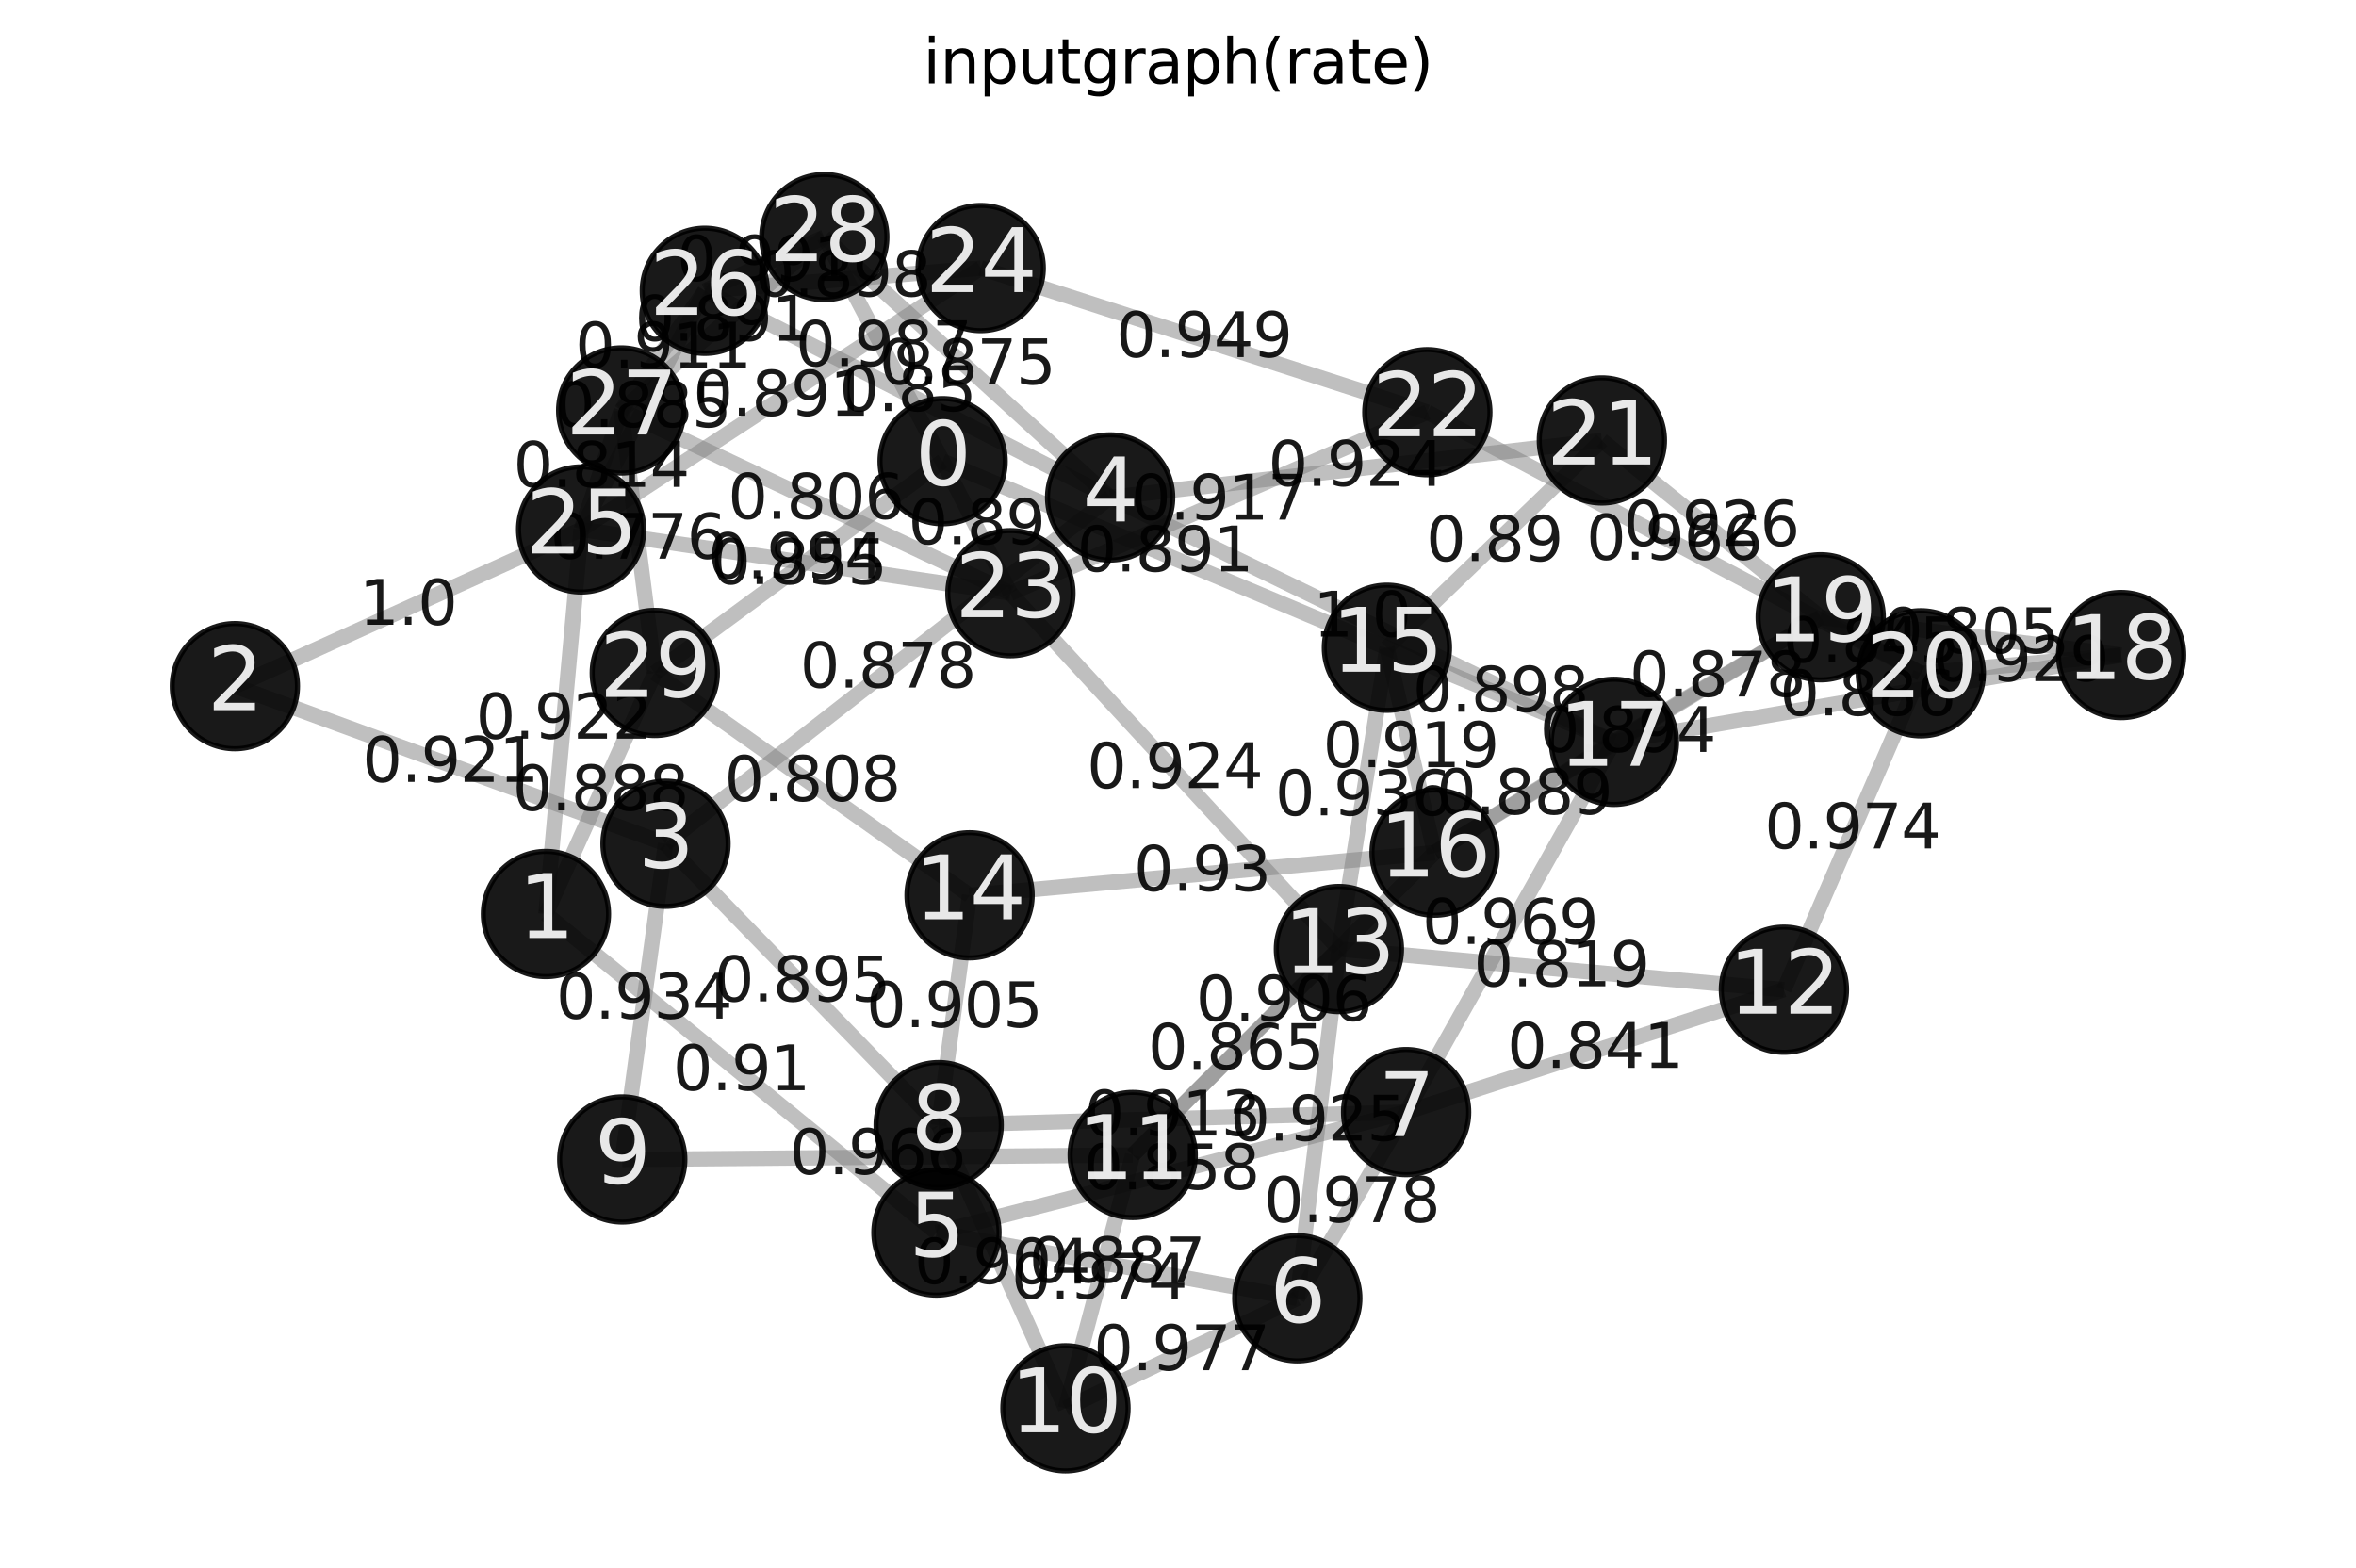 <?xml version="1.0" encoding="utf-8" standalone="no"?>
<!DOCTYPE svg PUBLIC "-//W3C//DTD SVG 1.1//EN"
  "http://www.w3.org/Graphics/SVG/1.1/DTD/svg11.dtd">
<svg xmlns:xlink="http://www.w3.org/1999/xlink" width="460.8pt" height="306.718pt" viewBox="0 0 460.8 306.718" xmlns="http://www.w3.org/2000/svg" version="1.1">
 <defs>
  <style type="text/css">*{stroke-linejoin: round; stroke-linecap: butt}</style>
 </defs>
 <g id="figure_1">
  <g id="patch_1">
   <path d="M 0 306.718 
L 460.8 306.718 
L 460.8 0 
L 0 0 
z
" style="fill: #ffffff"/>
  </g>
  <g id="axes_1">
   <g id="patch_2">
    <path d="M 7.2 299.518 
L 453.6 299.518 
L 453.6 22.318 
L 7.2 22.318 
z
" style="fill: #ffffff"/>
   </g>
   <g id="LineCollection_1">
    <path d="M 184.364 90.205 
L 128.068 131.632 
" clip-path="url(#p0f0075bbca)" style="fill: none; stroke: #808080; stroke-opacity: 0.5; stroke-width: 3"/>
    <path d="M 184.364 90.205 
L 161.22 46.373 
" clip-path="url(#p0f0075bbca)" style="fill: none; stroke: #808080; stroke-opacity: 0.5; stroke-width: 3"/>
    <path d="M 184.364 90.205 
L 271.256 126.701 
" clip-path="url(#p0f0075bbca)" style="fill: none; stroke: #808080; stroke-opacity: 0.5; stroke-width: 3"/>
    <path d="M 184.364 90.205 
L 197.621 116.029 
" clip-path="url(#p0f0075bbca)" style="fill: none; stroke: #808080; stroke-opacity: 0.5; stroke-width: 3"/>
    <path d="M 106.776 178.779 
L 128.068 131.632 
" clip-path="url(#p0f0075bbca)" style="fill: none; stroke: #808080; stroke-opacity: 0.5; stroke-width: 3"/>
    <path d="M 106.776 178.779 
L 183.153 241.087 
" clip-path="url(#p0f0075bbca)" style="fill: none; stroke: #808080; stroke-opacity: 0.5; stroke-width: 3"/>
    <path d="M 106.776 178.779 
L 113.665 103.56 
" clip-path="url(#p0f0075bbca)" style="fill: none; stroke: #808080; stroke-opacity: 0.5; stroke-width: 3"/>
    <path d="M 45.937 134.214 
L 113.665 103.56 
" clip-path="url(#p0f0075bbca)" style="fill: none; stroke: #808080; stroke-opacity: 0.5; stroke-width: 3"/>
    <path d="M 45.937 134.214 
L 130.162 165.045 
" clip-path="url(#p0f0075bbca)" style="fill: none; stroke: #808080; stroke-opacity: 0.5; stroke-width: 3"/>
    <path d="M 130.162 165.045 
L 217.124 97.298 
" clip-path="url(#p0f0075bbca)" style="fill: none; stroke: #808080; stroke-opacity: 0.5; stroke-width: 3"/>
    <path d="M 130.162 165.045 
L 121.706 226.798 
" clip-path="url(#p0f0075bbca)" style="fill: none; stroke: #808080; stroke-opacity: 0.5; stroke-width: 3"/>
    <path d="M 130.162 165.045 
L 183.587 220.073 
" clip-path="url(#p0f0075bbca)" style="fill: none; stroke: #808080; stroke-opacity: 0.5; stroke-width: 3"/>
    <path d="M 217.124 97.298 
L 137.854 56.881 
" clip-path="url(#p0f0075bbca)" style="fill: none; stroke: #808080; stroke-opacity: 0.5; stroke-width: 3"/>
    <path d="M 217.124 97.298 
L 161.22 46.373 
" clip-path="url(#p0f0075bbca)" style="fill: none; stroke: #808080; stroke-opacity: 0.5; stroke-width: 3"/>
    <path d="M 217.124 97.298 
L 315.665 145.105 
" clip-path="url(#p0f0075bbca)" style="fill: none; stroke: #808080; stroke-opacity: 0.5; stroke-width: 3"/>
    <path d="M 217.124 97.298 
L 313.301 86.149 
" clip-path="url(#p0f0075bbca)" style="fill: none; stroke: #808080; stroke-opacity: 0.5; stroke-width: 3"/>
    <path d="M 183.153 241.087 
L 253.733 253.947 
" clip-path="url(#p0f0075bbca)" style="fill: none; stroke: #808080; stroke-opacity: 0.5; stroke-width: 3"/>
    <path d="M 183.153 241.087 
L 275.015 217.533 
" clip-path="url(#p0f0075bbca)" style="fill: none; stroke: #808080; stroke-opacity: 0.5; stroke-width: 3"/>
    <path d="M 253.733 253.947 
L 275.015 217.533 
" clip-path="url(#p0f0075bbca)" style="fill: none; stroke: #808080; stroke-opacity: 0.5; stroke-width: 3"/>
    <path d="M 253.733 253.947 
L 261.871 185.637 
" clip-path="url(#p0f0075bbca)" style="fill: none; stroke: #808080; stroke-opacity: 0.5; stroke-width: 3"/>
    <path d="M 253.733 253.947 
L 208.39 275.464 
" clip-path="url(#p0f0075bbca)" style="fill: none; stroke: #808080; stroke-opacity: 0.5; stroke-width: 3"/>
    <path d="M 275.015 217.533 
L 183.587 220.073 
" clip-path="url(#p0f0075bbca)" style="fill: none; stroke: #808080; stroke-opacity: 0.5; stroke-width: 3"/>
    <path d="M 275.015 217.533 
L 315.665 145.105 
" clip-path="url(#p0f0075bbca)" style="fill: none; stroke: #808080; stroke-opacity: 0.5; stroke-width: 3"/>
    <path d="M 275.015 217.533 
L 348.904 193.587 
" clip-path="url(#p0f0075bbca)" style="fill: none; stroke: #808080; stroke-opacity: 0.5; stroke-width: 3"/>
    <path d="M 183.587 220.073 
L 208.39 275.464 
" clip-path="url(#p0f0075bbca)" style="fill: none; stroke: #808080; stroke-opacity: 0.5; stroke-width: 3"/>
    <path d="M 183.587 220.073 
L 189.635 175.123 
" clip-path="url(#p0f0075bbca)" style="fill: none; stroke: #808080; stroke-opacity: 0.5; stroke-width: 3"/>
    <path d="M 121.706 226.798 
L 221.544 225.922 
" clip-path="url(#p0f0075bbca)" style="fill: none; stroke: #808080; stroke-opacity: 0.5; stroke-width: 3"/>
    <path d="M 208.39 275.464 
L 221.544 225.922 
" clip-path="url(#p0f0075bbca)" style="fill: none; stroke: #808080; stroke-opacity: 0.5; stroke-width: 3"/>
    <path d="M 221.544 225.922 
L 261.871 185.637 
" clip-path="url(#p0f0075bbca)" style="fill: none; stroke: #808080; stroke-opacity: 0.5; stroke-width: 3"/>
    <path d="M 221.544 225.922 
L 280.579 166.779 
" clip-path="url(#p0f0075bbca)" style="fill: none; stroke: #808080; stroke-opacity: 0.5; stroke-width: 3"/>
    <path d="M 348.904 193.587 
L 261.871 185.637 
" clip-path="url(#p0f0075bbca)" style="fill: none; stroke: #808080; stroke-opacity: 0.5; stroke-width: 3"/>
    <path d="M 348.904 193.587 
L 375.687 131.696 
" clip-path="url(#p0f0075bbca)" style="fill: none; stroke: #808080; stroke-opacity: 0.5; stroke-width: 3"/>
    <path d="M 261.871 185.637 
L 271.256 126.701 
" clip-path="url(#p0f0075bbca)" style="fill: none; stroke: #808080; stroke-opacity: 0.5; stroke-width: 3"/>
    <path d="M 261.871 185.637 
L 197.621 116.029 
" clip-path="url(#p0f0075bbca)" style="fill: none; stroke: #808080; stroke-opacity: 0.5; stroke-width: 3"/>
    <path d="M 189.635 175.123 
L 280.579 166.779 
" clip-path="url(#p0f0075bbca)" style="fill: none; stroke: #808080; stroke-opacity: 0.5; stroke-width: 3"/>
    <path d="M 189.635 175.123 
L 128.068 131.632 
" clip-path="url(#p0f0075bbca)" style="fill: none; stroke: #808080; stroke-opacity: 0.5; stroke-width: 3"/>
    <path d="M 271.256 126.701 
L 280.579 166.779 
" clip-path="url(#p0f0075bbca)" style="fill: none; stroke: #808080; stroke-opacity: 0.5; stroke-width: 3"/>
    <path d="M 271.256 126.701 
L 315.665 145.105 
" clip-path="url(#p0f0075bbca)" style="fill: none; stroke: #808080; stroke-opacity: 0.5; stroke-width: 3"/>
    <path d="M 271.256 126.701 
L 313.301 86.149 
" clip-path="url(#p0f0075bbca)" style="fill: none; stroke: #808080; stroke-opacity: 0.5; stroke-width: 3"/>
    <path d="M 280.579 166.779 
L 315.665 145.105 
" clip-path="url(#p0f0075bbca)" style="fill: none; stroke: #808080; stroke-opacity: 0.5; stroke-width: 3"/>
    <path d="M 280.579 166.779 
L 356.104 120.742 
" clip-path="url(#p0f0075bbca)" style="fill: none; stroke: #808080; stroke-opacity: 0.5; stroke-width: 3"/>
    <path d="M 315.665 145.105 
L 414.863 128.131 
" clip-path="url(#p0f0075bbca)" style="fill: none; stroke: #808080; stroke-opacity: 0.5; stroke-width: 3"/>
    <path d="M 315.665 145.105 
L 356.104 120.742 
" clip-path="url(#p0f0075bbca)" style="fill: none; stroke: #808080; stroke-opacity: 0.5; stroke-width: 3"/>
    <path d="M 414.863 128.131 
L 356.104 120.742 
" clip-path="url(#p0f0075bbca)" style="fill: none; stroke: #808080; stroke-opacity: 0.5; stroke-width: 3"/>
    <path d="M 414.863 128.131 
L 375.687 131.696 
" clip-path="url(#p0f0075bbca)" style="fill: none; stroke: #808080; stroke-opacity: 0.5; stroke-width: 3"/>
    <path d="M 356.104 120.742 
L 375.687 131.696 
" clip-path="url(#p0f0075bbca)" style="fill: none; stroke: #808080; stroke-opacity: 0.5; stroke-width: 3"/>
    <path d="M 356.104 120.742 
L 313.301 86.149 
" clip-path="url(#p0f0075bbca)" style="fill: none; stroke: #808080; stroke-opacity: 0.5; stroke-width: 3"/>
    <path d="M 375.687 131.696 
L 279.167 80.625 
" clip-path="url(#p0f0075bbca)" style="fill: none; stroke: #808080; stroke-opacity: 0.5; stroke-width: 3"/>
    <path d="M 279.167 80.625 
L 197.621 116.029 
" clip-path="url(#p0f0075bbca)" style="fill: none; stroke: #808080; stroke-opacity: 0.5; stroke-width: 3"/>
    <path d="M 279.167 80.625 
L 191.811 52.433 
" clip-path="url(#p0f0075bbca)" style="fill: none; stroke: #808080; stroke-opacity: 0.5; stroke-width: 3"/>
    <path d="M 197.621 116.029 
L 113.665 103.56 
" clip-path="url(#p0f0075bbca)" style="fill: none; stroke: #808080; stroke-opacity: 0.5; stroke-width: 3"/>
    <path d="M 197.621 116.029 
L 121.494 80.289 
" clip-path="url(#p0f0075bbca)" style="fill: none; stroke: #808080; stroke-opacity: 0.5; stroke-width: 3"/>
    <path d="M 191.811 52.433 
L 113.665 103.56 
" clip-path="url(#p0f0075bbca)" style="fill: none; stroke: #808080; stroke-opacity: 0.5; stroke-width: 3"/>
    <path d="M 191.811 52.433 
L 137.854 56.881 
" clip-path="url(#p0f0075bbca)" style="fill: none; stroke: #808080; stroke-opacity: 0.5; stroke-width: 3"/>
    <path d="M 113.665 103.56 
L 137.854 56.881 
" clip-path="url(#p0f0075bbca)" style="fill: none; stroke: #808080; stroke-opacity: 0.5; stroke-width: 3"/>
    <path d="M 113.665 103.56 
L 121.494 80.289 
" clip-path="url(#p0f0075bbca)" style="fill: none; stroke: #808080; stroke-opacity: 0.5; stroke-width: 3"/>
    <path d="M 137.854 56.881 
L 121.494 80.289 
" clip-path="url(#p0f0075bbca)" style="fill: none; stroke: #808080; stroke-opacity: 0.5; stroke-width: 3"/>
    <path d="M 137.854 56.881 
L 161.22 46.373 
" clip-path="url(#p0f0075bbca)" style="fill: none; stroke: #808080; stroke-opacity: 0.5; stroke-width: 3"/>
    <path d="M 121.494 80.289 
L 161.22 46.373 
" clip-path="url(#p0f0075bbca)" style="fill: none; stroke: #808080; stroke-opacity: 0.5; stroke-width: 3"/>
    <path d="M 121.494 80.289 
L 128.068 131.632 
" clip-path="url(#p0f0075bbca)" style="fill: none; stroke: #808080; stroke-opacity: 0.5; stroke-width: 3"/>
   </g>
   <g id="text_1">
    <g id="patch_3">
     <path d="M 135.079 120.685 
L 177.353 120.685 
L 177.353 101.152 
L 135.079 101.152 
L 135.079 120.685 
z
" clip-path="url(#p0f0075bbca)" style="fill: none"/>
    </g>
    <g clip-path="url(#p0f0075bbca)">
     <!-- 0.855 -->
     <g style="opacity: 0.9" transform="translate(139.039 114.23) scale(0.12 -0.12)">
      <defs>
       <path id="DejaVuSans-30" d="M 2034 4250 
Q 1547 4250 1301 3770 
Q 1056 3291 1056 2328 
Q 1056 1369 1301 889 
Q 1547 409 2034 409 
Q 2525 409 2770 889 
Q 3016 1369 3016 2328 
Q 3016 3291 2770 3770 
Q 2525 4250 2034 4250 
z
M 2034 4750 
Q 2819 4750 3233 4129 
Q 3647 3509 3647 2328 
Q 3647 1150 3233 529 
Q 2819 -91 2034 -91 
Q 1250 -91 836 529 
Q 422 1150 422 2328 
Q 422 3509 836 4129 
Q 1250 4750 2034 4750 
z
" transform="scale(0.016)"/>
       <path id="DejaVuSans-2e" d="M 684 794 
L 1344 794 
L 1344 0 
L 684 0 
L 684 794 
z
" transform="scale(0.016)"/>
       <path id="DejaVuSans-38" d="M 2034 2216 
Q 1584 2216 1326 1975 
Q 1069 1734 1069 1313 
Q 1069 891 1326 650 
Q 1584 409 2034 409 
Q 2484 409 2743 651 
Q 3003 894 3003 1313 
Q 3003 1734 2745 1975 
Q 2488 2216 2034 2216 
z
M 1403 2484 
Q 997 2584 770 2862 
Q 544 3141 544 3541 
Q 544 4100 942 4425 
Q 1341 4750 2034 4750 
Q 2731 4750 3128 4425 
Q 3525 4100 3525 3541 
Q 3525 3141 3298 2862 
Q 3072 2584 2669 2484 
Q 3125 2378 3379 2068 
Q 3634 1759 3634 1313 
Q 3634 634 3220 271 
Q 2806 -91 2034 -91 
Q 1263 -91 848 271 
Q 434 634 434 1313 
Q 434 1759 690 2068 
Q 947 2378 1403 2484 
z
M 1172 3481 
Q 1172 3119 1398 2916 
Q 1625 2713 2034 2713 
Q 2441 2713 2670 2916 
Q 2900 3119 2900 3481 
Q 2900 3844 2670 4047 
Q 2441 4250 2034 4250 
Q 1625 4250 1398 4047 
Q 1172 3844 1172 3481 
z
" transform="scale(0.016)"/>
       <path id="DejaVuSans-35" d="M 691 4666 
L 3169 4666 
L 3169 4134 
L 1269 4134 
L 1269 2991 
Q 1406 3038 1543 3061 
Q 1681 3084 1819 3084 
Q 2600 3084 3056 2656 
Q 3513 2228 3513 1497 
Q 3513 744 3044 326 
Q 2575 -91 1722 -91 
Q 1428 -91 1123 -41 
Q 819 9 494 109 
L 494 744 
Q 775 591 1075 516 
Q 1375 441 1709 441 
Q 2250 441 2565 725 
Q 2881 1009 2881 1497 
Q 2881 1984 2565 2268 
Q 2250 2553 1709 2553 
Q 1456 2553 1204 2497 
Q 953 2441 691 2322 
L 691 4666 
z
" transform="scale(0.016)"/>
      </defs>
      <use xlink:href="#DejaVuSans-30"/>
      <use xlink:href="#DejaVuSans-2e" x="63.623"/>
      <use xlink:href="#DejaVuSans-38" x="95.41"/>
      <use xlink:href="#DejaVuSans-35" x="159.033"/>
      <use xlink:href="#DejaVuSans-35" x="222.656"/>
     </g>
    </g>
   </g>
   <g id="text_2">
    <g id="patch_4">
     <path d="M 151.655 78.056 
L 193.929 78.056 
L 193.929 58.522 
L 151.655 58.522 
L 151.655 78.056 
z
" clip-path="url(#p0f0075bbca)" style="fill: none"/>
    </g>
    <g clip-path="url(#p0f0075bbca)">
     <!-- 0.987 -->
     <g style="opacity: 0.9" transform="translate(155.615 71.6) scale(0.12 -0.12)">
      <defs>
       <path id="DejaVuSans-39" d="M 703 97 
L 703 672 
Q 941 559 1184 500 
Q 1428 441 1663 441 
Q 2288 441 2617 861 
Q 2947 1281 2994 2138 
Q 2813 1869 2534 1725 
Q 2256 1581 1919 1581 
Q 1219 1581 811 2004 
Q 403 2428 403 3163 
Q 403 3881 828 4315 
Q 1253 4750 1959 4750 
Q 2769 4750 3195 4129 
Q 3622 3509 3622 2328 
Q 3622 1225 3098 567 
Q 2575 -91 1691 -91 
Q 1453 -91 1209 -44 
Q 966 3 703 97 
z
M 1959 2075 
Q 2384 2075 2632 2365 
Q 2881 2656 2881 3163 
Q 2881 3666 2632 3958 
Q 2384 4250 1959 4250 
Q 1534 4250 1286 3958 
Q 1038 3666 1038 3163 
Q 1038 2656 1286 2365 
Q 1534 2075 1959 2075 
z
" transform="scale(0.016)"/>
       <path id="DejaVuSans-37" d="M 525 4666 
L 3525 4666 
L 3525 4397 
L 1831 0 
L 1172 0 
L 2766 4134 
L 525 4134 
L 525 4666 
z
" transform="scale(0.016)"/>
      </defs>
      <use xlink:href="#DejaVuSans-30"/>
      <use xlink:href="#DejaVuSans-2e" x="63.623"/>
      <use xlink:href="#DejaVuSans-39" x="95.41"/>
      <use xlink:href="#DejaVuSans-38" x="159.033"/>
      <use xlink:href="#DejaVuSans-37" x="222.656"/>
     </g>
    </g>
   </g>
   <g id="text_3">
    <g id="patch_5">
     <path d="M 206.673 118.22 
L 248.946 118.22 
L 248.946 98.686 
L 206.673 98.686 
L 206.673 118.22 
z
" clip-path="url(#p0f0075bbca)" style="fill: none"/>
    </g>
    <g clip-path="url(#p0f0075bbca)">
     <!-- 0.891 -->
     <g style="opacity: 0.9" transform="translate(210.633 111.764) scale(0.12 -0.12)">
      <defs>
       <path id="DejaVuSans-31" d="M 794 531 
L 1825 531 
L 1825 4091 
L 703 3866 
L 703 4441 
L 1819 4666 
L 2450 4666 
L 2450 531 
L 3481 531 
L 3481 0 
L 794 0 
L 794 531 
z
" transform="scale(0.016)"/>
      </defs>
      <use xlink:href="#DejaVuSans-30"/>
      <use xlink:href="#DejaVuSans-2e" x="63.623"/>
      <use xlink:href="#DejaVuSans-38" x="95.41"/>
      <use xlink:href="#DejaVuSans-39" x="159.033"/>
      <use xlink:href="#DejaVuSans-31" x="222.656"/>
     </g>
    </g>
   </g>
   <g id="text_4">
    <g id="patch_6">
     <path d="M 173.673 112.884 
L 208.312 112.884 
L 208.312 93.35 
L 173.673 93.35 
L 173.673 112.884 
z
" clip-path="url(#p0f0075bbca)" style="fill: none"/>
    </g>
    <g clip-path="url(#p0f0075bbca)">
     <!-- 0.89 -->
     <g style="opacity: 0.9" transform="translate(177.633 106.428) scale(0.12 -0.12)">
      <use xlink:href="#DejaVuSans-30"/>
      <use xlink:href="#DejaVuSans-2e" x="63.623"/>
      <use xlink:href="#DejaVuSans-38" x="95.41"/>
      <use xlink:href="#DejaVuSans-39" x="159.033"/>
     </g>
    </g>
   </g>
   <g id="text_5">
    <g id="patch_7">
     <path d="M 96.285 164.972 
L 138.559 164.972 
L 138.559 145.438 
L 96.285 145.438 
L 96.285 164.972 
z
" clip-path="url(#p0f0075bbca)" style="fill: none"/>
    </g>
    <g clip-path="url(#p0f0075bbca)">
     <!-- 0.888 -->
     <g style="opacity: 0.9" transform="translate(100.245 158.517) scale(0.12 -0.12)">
      <use xlink:href="#DejaVuSans-30"/>
      <use xlink:href="#DejaVuSans-2e" x="63.623"/>
      <use xlink:href="#DejaVuSans-38" x="95.41"/>
      <use xlink:href="#DejaVuSans-38" x="159.033"/>
      <use xlink:href="#DejaVuSans-38" x="222.656"/>
     </g>
    </g>
   </g>
   <g id="text_6">
    <g id="patch_8">
     <path d="M 127.645 219.7 
L 162.284 219.7 
L 162.284 200.166 
L 127.645 200.166 
L 127.645 219.7 
z
" clip-path="url(#p0f0075bbca)" style="fill: none"/>
    </g>
    <g clip-path="url(#p0f0075bbca)">
     <!-- 0.91 -->
     <g style="opacity: 0.9" transform="translate(131.605 213.244) scale(0.12 -0.12)">
      <use xlink:href="#DejaVuSans-30"/>
      <use xlink:href="#DejaVuSans-2e" x="63.623"/>
      <use xlink:href="#DejaVuSans-39" x="95.41"/>
      <use xlink:href="#DejaVuSans-31" x="159.033"/>
     </g>
    </g>
   </g>
   <g id="text_7">
    <g id="patch_9">
     <path d="M 89.084 150.936 
L 131.357 150.936 
L 131.357 131.403 
L 89.084 131.403 
L 89.084 150.936 
z
" clip-path="url(#p0f0075bbca)" style="fill: none"/>
    </g>
    <g clip-path="url(#p0f0075bbca)">
     <!-- 0.922 -->
     <g style="opacity: 0.9" transform="translate(93.044 144.481) scale(0.12 -0.12)">
      <defs>
       <path id="DejaVuSans-32" d="M 1228 531 
L 3431 531 
L 3431 0 
L 469 0 
L 469 531 
Q 828 903 1448 1529 
Q 2069 2156 2228 2338 
Q 2531 2678 2651 2914 
Q 2772 3150 2772 3378 
Q 2772 3750 2511 3984 
Q 2250 4219 1831 4219 
Q 1534 4219 1204 4116 
Q 875 4013 500 3803 
L 500 4441 
Q 881 4594 1212 4672 
Q 1544 4750 1819 4750 
Q 2544 4750 2975 4387 
Q 3406 4025 3406 3419 
Q 3406 3131 3298 2873 
Q 3191 2616 2906 2266 
Q 2828 2175 2409 1742 
Q 1991 1309 1228 531 
z
" transform="scale(0.016)"/>
      </defs>
      <use xlink:href="#DejaVuSans-30"/>
      <use xlink:href="#DejaVuSans-2e" x="63.623"/>
      <use xlink:href="#DejaVuSans-39" x="95.41"/>
      <use xlink:href="#DejaVuSans-32" x="159.033"/>
      <use xlink:href="#DejaVuSans-32" x="222.656"/>
     </g>
    </g>
   </g>
   <g id="text_8">
    <g id="patch_10">
     <path d="M 66.299 128.654 
L 93.303 128.654 
L 93.303 109.12 
L 66.299 109.12 
L 66.299 128.654 
z
" clip-path="url(#p0f0075bbca)" style="fill: none"/>
    </g>
    <g clip-path="url(#p0f0075bbca)">
     <!-- 1.0 -->
     <g style="opacity: 0.9" transform="translate(70.259 122.199) scale(0.12 -0.12)">
      <use xlink:href="#DejaVuSans-31"/>
      <use xlink:href="#DejaVuSans-2e" x="63.623"/>
      <use xlink:href="#DejaVuSans-30" x="95.41"/>
     </g>
    </g>
   </g>
   <g id="text_9">
    <g id="patch_11">
     <path d="M 66.913 159.396 
L 109.187 159.396 
L 109.187 139.862 
L 66.913 139.862 
L 66.913 159.396 
z
" clip-path="url(#p0f0075bbca)" style="fill: none"/>
    </g>
    <g clip-path="url(#p0f0075bbca)">
     <!-- 0.921 -->
     <g style="opacity: 0.9" transform="translate(70.873 152.941) scale(0.12 -0.12)">
      <use xlink:href="#DejaVuSans-30"/>
      <use xlink:href="#DejaVuSans-2e" x="63.623"/>
      <use xlink:href="#DejaVuSans-39" x="95.41"/>
      <use xlink:href="#DejaVuSans-32" x="159.033"/>
      <use xlink:href="#DejaVuSans-31" x="222.656"/>
     </g>
    </g>
   </g>
   <g id="text_10">
    <g id="patch_12">
     <path d="M 152.506 140.938 
L 194.78 140.938 
L 194.78 121.405 
L 152.506 121.405 
L 152.506 140.938 
z
" clip-path="url(#p0f0075bbca)" style="fill: none"/>
    </g>
    <g clip-path="url(#p0f0075bbca)">
     <!-- 0.878 -->
     <g style="opacity: 0.9" transform="translate(156.466 134.483) scale(0.12 -0.12)">
      <use xlink:href="#DejaVuSans-30"/>
      <use xlink:href="#DejaVuSans-2e" x="63.623"/>
      <use xlink:href="#DejaVuSans-38" x="95.41"/>
      <use xlink:href="#DejaVuSans-37" x="159.033"/>
      <use xlink:href="#DejaVuSans-38" x="222.656"/>
     </g>
    </g>
   </g>
   <g id="text_11">
    <g id="patch_13">
     <path d="M 104.797 205.688 
L 147.071 205.688 
L 147.071 186.154 
L 104.797 186.154 
L 104.797 205.688 
z
" clip-path="url(#p0f0075bbca)" style="fill: none"/>
    </g>
    <g clip-path="url(#p0f0075bbca)">
     <!-- 0.934 -->
     <g style="opacity: 0.9" transform="translate(108.757 199.232) scale(0.12 -0.12)">
      <defs>
       <path id="DejaVuSans-33" d="M 2597 2516 
Q 3050 2419 3304 2112 
Q 3559 1806 3559 1356 
Q 3559 666 3084 287 
Q 2609 -91 1734 -91 
Q 1441 -91 1130 -33 
Q 819 25 488 141 
L 488 750 
Q 750 597 1062 519 
Q 1375 441 1716 441 
Q 2309 441 2620 675 
Q 2931 909 2931 1356 
Q 2931 1769 2642 2001 
Q 2353 2234 1838 2234 
L 1294 2234 
L 1294 2753 
L 1863 2753 
Q 2328 2753 2575 2939 
Q 2822 3125 2822 3475 
Q 2822 3834 2567 4026 
Q 2313 4219 1838 4219 
Q 1578 4219 1281 4162 
Q 984 4106 628 3988 
L 628 4550 
Q 988 4650 1302 4700 
Q 1616 4750 1894 4750 
Q 2613 4750 3031 4423 
Q 3450 4097 3450 3541 
Q 3450 3153 3228 2886 
Q 3006 2619 2597 2516 
z
" transform="scale(0.016)"/>
       <path id="DejaVuSans-34" d="M 2419 4116 
L 825 1625 
L 2419 1625 
L 2419 4116 
z
M 2253 4666 
L 3047 4666 
L 3047 1625 
L 3713 1625 
L 3713 1100 
L 3047 1100 
L 3047 0 
L 2419 0 
L 2419 1100 
L 313 1100 
L 313 1709 
L 2253 4666 
z
" transform="scale(0.016)"/>
      </defs>
      <use xlink:href="#DejaVuSans-30"/>
      <use xlink:href="#DejaVuSans-2e" x="63.623"/>
      <use xlink:href="#DejaVuSans-39" x="95.41"/>
      <use xlink:href="#DejaVuSans-33" x="159.033"/>
      <use xlink:href="#DejaVuSans-34" x="222.656"/>
     </g>
    </g>
   </g>
   <g id="text_12">
    <g id="patch_14">
     <path d="M 135.738 202.326 
L 178.012 202.326 
L 178.012 182.792 
L 135.738 182.792 
L 135.738 202.326 
z
" clip-path="url(#p0f0075bbca)" style="fill: none"/>
    </g>
    <g clip-path="url(#p0f0075bbca)">
     <!-- 0.895 -->
     <g style="opacity: 0.9" transform="translate(139.698 195.87) scale(0.12 -0.12)">
      <use xlink:href="#DejaVuSans-30"/>
      <use xlink:href="#DejaVuSans-2e" x="63.623"/>
      <use xlink:href="#DejaVuSans-38" x="95.41"/>
      <use xlink:href="#DejaVuSans-39" x="159.033"/>
      <use xlink:href="#DejaVuSans-35" x="222.656"/>
     </g>
    </g>
   </g>
   <g id="text_13">
    <g id="patch_15">
     <path d="M 160.17 86.857 
L 194.808 86.857 
L 194.808 67.323 
L 160.17 67.323 
L 160.17 86.857 
z
" clip-path="url(#p0f0075bbca)" style="fill: none"/>
    </g>
    <g clip-path="url(#p0f0075bbca)">
     <!-- 0.85 -->
     <g style="opacity: 0.9" transform="translate(164.13 80.401) scale(0.12 -0.12)">
      <use xlink:href="#DejaVuSans-30"/>
      <use xlink:href="#DejaVuSans-2e" x="63.623"/>
      <use xlink:href="#DejaVuSans-38" x="95.41"/>
      <use xlink:href="#DejaVuSans-35" x="159.033"/>
     </g>
    </g>
   </g>
   <g id="text_14">
    <g id="patch_16">
     <path d="M 168.035 81.602 
L 210.309 81.602 
L 210.309 62.069 
L 168.035 62.069 
L 168.035 81.602 
z
" clip-path="url(#p0f0075bbca)" style="fill: none"/>
    </g>
    <g clip-path="url(#p0f0075bbca)">
     <!-- 0.875 -->
     <g style="opacity: 0.9" transform="translate(171.995 75.147) scale(0.12 -0.12)">
      <use xlink:href="#DejaVuSans-30"/>
      <use xlink:href="#DejaVuSans-2e" x="63.623"/>
      <use xlink:href="#DejaVuSans-38" x="95.41"/>
      <use xlink:href="#DejaVuSans-37" x="159.033"/>
      <use xlink:href="#DejaVuSans-35" x="222.656"/>
     </g>
    </g>
   </g>
   <g id="text_15">
    <g id="patch_17">
     <path d="M 252.892 130.969 
L 279.896 130.969 
L 279.896 111.435 
L 252.892 111.435 
L 252.892 130.969 
z
" clip-path="url(#p0f0075bbca)" style="fill: none"/>
    </g>
    <g clip-path="url(#p0f0075bbca)">
     <!-- 1.0 -->
     <g style="opacity: 0.9" transform="translate(256.852 124.513) scale(0.12 -0.12)">
      <use xlink:href="#DejaVuSans-31"/>
      <use xlink:href="#DejaVuSans-2e" x="63.623"/>
      <use xlink:href="#DejaVuSans-30" x="95.41"/>
     </g>
    </g>
   </g>
   <g id="text_16">
    <g id="patch_18">
     <path d="M 244.075 101.491 
L 286.349 101.491 
L 286.349 81.957 
L 244.075 81.957 
L 244.075 101.491 
z
" clip-path="url(#p0f0075bbca)" style="fill: none"/>
    </g>
    <g clip-path="url(#p0f0075bbca)">
     <!-- 0.924 -->
     <g style="opacity: 0.9" transform="translate(248.035 95.035) scale(0.12 -0.12)">
      <use xlink:href="#DejaVuSans-30"/>
      <use xlink:href="#DejaVuSans-2e" x="63.623"/>
      <use xlink:href="#DejaVuSans-39" x="95.41"/>
      <use xlink:href="#DejaVuSans-32" x="159.033"/>
      <use xlink:href="#DejaVuSans-34" x="222.656"/>
     </g>
    </g>
   </g>
   <g id="text_17">
    <g id="patch_19">
     <path d="M 197.306 257.284 
L 239.58 257.284 
L 239.58 237.75 
L 197.306 237.75 
L 197.306 257.284 
z
" clip-path="url(#p0f0075bbca)" style="fill: none"/>
    </g>
    <g clip-path="url(#p0f0075bbca)">
     <!-- 0.887 -->
     <g style="opacity: 0.9" transform="translate(201.266 250.828) scale(0.12 -0.12)">
      <use xlink:href="#DejaVuSans-30"/>
      <use xlink:href="#DejaVuSans-2e" x="63.623"/>
      <use xlink:href="#DejaVuSans-38" x="95.41"/>
      <use xlink:href="#DejaVuSans-38" x="159.033"/>
      <use xlink:href="#DejaVuSans-37" x="222.656"/>
     </g>
    </g>
   </g>
   <g id="text_18">
    <g id="patch_20">
     <path d="M 207.947 239.077 
L 250.221 239.077 
L 250.221 219.543 
L 207.947 219.543 
L 207.947 239.077 
z
" clip-path="url(#p0f0075bbca)" style="fill: none"/>
    </g>
    <g clip-path="url(#p0f0075bbca)">
     <!-- 0.858 -->
     <g style="opacity: 0.9" transform="translate(211.907 232.621) scale(0.12 -0.12)">
      <use xlink:href="#DejaVuSans-30"/>
      <use xlink:href="#DejaVuSans-2e" x="63.623"/>
      <use xlink:href="#DejaVuSans-38" x="95.41"/>
      <use xlink:href="#DejaVuSans-35" x="159.033"/>
      <use xlink:href="#DejaVuSans-38" x="222.656"/>
     </g>
    </g>
   </g>
   <g id="text_19">
    <g id="patch_21">
     <path d="M 243.237 245.507 
L 285.511 245.507 
L 285.511 225.973 
L 243.237 225.973 
L 243.237 245.507 
z
" clip-path="url(#p0f0075bbca)" style="fill: none"/>
    </g>
    <g clip-path="url(#p0f0075bbca)">
     <!-- 0.978 -->
     <g style="opacity: 0.9" transform="translate(247.197 239.051) scale(0.12 -0.12)">
      <use xlink:href="#DejaVuSans-30"/>
      <use xlink:href="#DejaVuSans-2e" x="63.623"/>
      <use xlink:href="#DejaVuSans-39" x="95.41"/>
      <use xlink:href="#DejaVuSans-37" x="159.033"/>
      <use xlink:href="#DejaVuSans-38" x="222.656"/>
     </g>
    </g>
   </g>
   <g id="text_20">
    <g id="patch_22">
     <path d="M 236.665 229.559 
L 278.939 229.559 
L 278.939 210.025 
L 236.665 210.025 
L 236.665 229.559 
z
" clip-path="url(#p0f0075bbca)" style="fill: none"/>
    </g>
    <g clip-path="url(#p0f0075bbca)">
     <!-- 0.925 -->
     <g style="opacity: 0.9" transform="translate(240.625 223.103) scale(0.12 -0.12)">
      <use xlink:href="#DejaVuSans-30"/>
      <use xlink:href="#DejaVuSans-2e" x="63.623"/>
      <use xlink:href="#DejaVuSans-39" x="95.41"/>
      <use xlink:href="#DejaVuSans-32" x="159.033"/>
      <use xlink:href="#DejaVuSans-35" x="222.656"/>
     </g>
    </g>
   </g>
   <g id="text_21">
    <g id="patch_23">
     <path d="M 209.925 274.472 
L 252.198 274.472 
L 252.198 254.938 
L 209.925 254.938 
L 209.925 274.472 
z
" clip-path="url(#p0f0075bbca)" style="fill: none"/>
    </g>
    <g clip-path="url(#p0f0075bbca)">
     <!-- 0.977 -->
     <g style="opacity: 0.9" transform="translate(213.885 268.016) scale(0.12 -0.12)">
      <use xlink:href="#DejaVuSans-30"/>
      <use xlink:href="#DejaVuSans-2e" x="63.623"/>
      <use xlink:href="#DejaVuSans-39" x="95.41"/>
      <use xlink:href="#DejaVuSans-37" x="159.033"/>
      <use xlink:href="#DejaVuSans-37" x="222.656"/>
     </g>
    </g>
   </g>
   <g id="text_22">
    <g id="patch_24">
     <path d="M 208.164 228.57 
L 250.438 228.57 
L 250.438 209.036 
L 208.164 209.036 
L 208.164 228.57 
z
" clip-path="url(#p0f0075bbca)" style="fill: none"/>
    </g>
    <g clip-path="url(#p0f0075bbca)">
     <!-- 0.913 -->
     <g style="opacity: 0.9" transform="translate(212.124 222.114) scale(0.12 -0.12)">
      <use xlink:href="#DejaVuSans-30"/>
      <use xlink:href="#DejaVuSans-2e" x="63.623"/>
      <use xlink:href="#DejaVuSans-39" x="95.41"/>
      <use xlink:href="#DejaVuSans-31" x="159.033"/>
      <use xlink:href="#DejaVuSans-33" x="222.656"/>
     </g>
    </g>
   </g>
   <g id="text_23">
    <g id="patch_25">
     <path d="M 274.203 191.086 
L 316.476 191.086 
L 316.476 171.552 
L 274.203 171.552 
L 274.203 191.086 
z
" clip-path="url(#p0f0075bbca)" style="fill: none"/>
    </g>
    <g clip-path="url(#p0f0075bbca)">
     <!-- 0.969 -->
     <g style="opacity: 0.9" transform="translate(278.163 184.631) scale(0.12 -0.12)">
      <defs>
       <path id="DejaVuSans-36" d="M 2113 2584 
Q 1688 2584 1439 2293 
Q 1191 2003 1191 1497 
Q 1191 994 1439 701 
Q 1688 409 2113 409 
Q 2538 409 2786 701 
Q 3034 994 3034 1497 
Q 3034 2003 2786 2293 
Q 2538 2584 2113 2584 
z
M 3366 4563 
L 3366 3988 
Q 3128 4100 2886 4159 
Q 2644 4219 2406 4219 
Q 1781 4219 1451 3797 
Q 1122 3375 1075 2522 
Q 1259 2794 1537 2939 
Q 1816 3084 2150 3084 
Q 2853 3084 3261 2657 
Q 3669 2231 3669 1497 
Q 3669 778 3244 343 
Q 2819 -91 2113 -91 
Q 1303 -91 875 529 
Q 447 1150 447 2328 
Q 447 3434 972 4092 
Q 1497 4750 2381 4750 
Q 2619 4750 2861 4703 
Q 3103 4656 3366 4563 
z
" transform="scale(0.016)"/>
      </defs>
      <use xlink:href="#DejaVuSans-30"/>
      <use xlink:href="#DejaVuSans-2e" x="63.623"/>
      <use xlink:href="#DejaVuSans-39" x="95.41"/>
      <use xlink:href="#DejaVuSans-36" x="159.033"/>
      <use xlink:href="#DejaVuSans-39" x="222.656"/>
     </g>
    </g>
   </g>
   <g id="text_24">
    <g id="patch_26">
     <path d="M 290.822 215.327 
L 333.096 215.327 
L 333.096 195.793 
L 290.822 195.793 
L 290.822 215.327 
z
" clip-path="url(#p0f0075bbca)" style="fill: none"/>
    </g>
    <g clip-path="url(#p0f0075bbca)">
     <!-- 0.841 -->
     <g style="opacity: 0.9" transform="translate(294.782 208.871) scale(0.12 -0.12)">
      <use xlink:href="#DejaVuSans-30"/>
      <use xlink:href="#DejaVuSans-2e" x="63.623"/>
      <use xlink:href="#DejaVuSans-38" x="95.41"/>
      <use xlink:href="#DejaVuSans-34" x="159.033"/>
      <use xlink:href="#DejaVuSans-31" x="222.656"/>
     </g>
    </g>
   </g>
   <g id="text_25">
    <g id="patch_27">
     <path d="M 174.852 257.535 
L 217.126 257.535 
L 217.126 238.001 
L 174.852 238.001 
L 174.852 257.535 
z
" clip-path="url(#p0f0075bbca)" style="fill: none"/>
    </g>
    <g clip-path="url(#p0f0075bbca)">
     <!-- 0.904 -->
     <g style="opacity: 0.9" transform="translate(178.812 251.079) scale(0.12 -0.12)">
      <use xlink:href="#DejaVuSans-30"/>
      <use xlink:href="#DejaVuSans-2e" x="63.623"/>
      <use xlink:href="#DejaVuSans-39" x="95.41"/>
      <use xlink:href="#DejaVuSans-30" x="159.033"/>
      <use xlink:href="#DejaVuSans-34" x="222.656"/>
     </g>
    </g>
   </g>
   <g id="text_26">
    <g id="patch_28">
     <path d="M 165.474 207.365 
L 207.748 207.365 
L 207.748 187.831 
L 165.474 187.831 
L 165.474 207.365 
z
" clip-path="url(#p0f0075bbca)" style="fill: none"/>
    </g>
    <g clip-path="url(#p0f0075bbca)">
     <!-- 0.905 -->
     <g style="opacity: 0.9" transform="translate(169.434 200.909) scale(0.12 -0.12)">
      <use xlink:href="#DejaVuSans-30"/>
      <use xlink:href="#DejaVuSans-2e" x="63.623"/>
      <use xlink:href="#DejaVuSans-39" x="95.41"/>
      <use xlink:href="#DejaVuSans-30" x="159.033"/>
      <use xlink:href="#DejaVuSans-35" x="222.656"/>
     </g>
    </g>
   </g>
   <g id="text_27">
    <g id="patch_29">
     <path d="M 150.488 236.127 
L 192.762 236.127 
L 192.762 216.593 
L 150.488 216.593 
L 150.488 236.127 
z
" clip-path="url(#p0f0075bbca)" style="fill: none"/>
    </g>
    <g clip-path="url(#p0f0075bbca)">
     <!-- 0.966 -->
     <g style="opacity: 0.9" transform="translate(154.448 229.671) scale(0.12 -0.12)">
      <use xlink:href="#DejaVuSans-30"/>
      <use xlink:href="#DejaVuSans-2e" x="63.623"/>
      <use xlink:href="#DejaVuSans-39" x="95.41"/>
      <use xlink:href="#DejaVuSans-36" x="159.033"/>
      <use xlink:href="#DejaVuSans-36" x="222.656"/>
     </g>
    </g>
   </g>
   <g id="text_28">
    <g id="patch_30">
     <path d="M 193.83 260.46 
L 236.104 260.46 
L 236.104 240.926 
L 193.83 240.926 
L 193.83 260.46 
z
" clip-path="url(#p0f0075bbca)" style="fill: none"/>
    </g>
    <g clip-path="url(#p0f0075bbca)">
     <!-- 0.974 -->
     <g style="opacity: 0.9" transform="translate(197.79 254.004) scale(0.12 -0.12)">
      <use xlink:href="#DejaVuSans-30"/>
      <use xlink:href="#DejaVuSans-2e" x="63.623"/>
      <use xlink:href="#DejaVuSans-39" x="95.41"/>
      <use xlink:href="#DejaVuSans-37" x="159.033"/>
      <use xlink:href="#DejaVuSans-34" x="222.656"/>
     </g>
    </g>
   </g>
   <g id="text_29">
    <g id="patch_31">
     <path d="M 220.571 215.547 
L 262.845 215.547 
L 262.845 196.013 
L 220.571 196.013 
L 220.571 215.547 
z
" clip-path="url(#p0f0075bbca)" style="fill: none"/>
    </g>
    <g clip-path="url(#p0f0075bbca)">
     <!-- 0.865 -->
     <g style="opacity: 0.9" transform="translate(224.531 209.091) scale(0.12 -0.12)">
      <use xlink:href="#DejaVuSans-30"/>
      <use xlink:href="#DejaVuSans-2e" x="63.623"/>
      <use xlink:href="#DejaVuSans-38" x="95.41"/>
      <use xlink:href="#DejaVuSans-36" x="159.033"/>
      <use xlink:href="#DejaVuSans-35" x="222.656"/>
     </g>
    </g>
   </g>
   <g id="text_30">
    <g id="patch_32">
     <path d="M 229.925 206.117 
L 272.199 206.117 
L 272.199 186.584 
L 229.925 186.584 
L 229.925 206.117 
z
" clip-path="url(#p0f0075bbca)" style="fill: none"/>
    </g>
    <g clip-path="url(#p0f0075bbca)">
     <!-- 0.906 -->
     <g style="opacity: 0.9" transform="translate(233.885 199.662) scale(0.12 -0.12)">
      <use xlink:href="#DejaVuSans-30"/>
      <use xlink:href="#DejaVuSans-2e" x="63.623"/>
      <use xlink:href="#DejaVuSans-39" x="95.41"/>
      <use xlink:href="#DejaVuSans-30" x="159.033"/>
      <use xlink:href="#DejaVuSans-36" x="222.656"/>
     </g>
    </g>
   </g>
   <g id="text_31">
    <g id="patch_33">
     <path d="M 284.251 199.379 
L 326.524 199.379 
L 326.524 179.845 
L 284.251 179.845 
L 284.251 199.379 
z
" clip-path="url(#p0f0075bbca)" style="fill: none"/>
    </g>
    <g clip-path="url(#p0f0075bbca)">
     <!-- 0.819 -->
     <g style="opacity: 0.9" transform="translate(288.211 192.923) scale(0.12 -0.12)">
      <use xlink:href="#DejaVuSans-30"/>
      <use xlink:href="#DejaVuSans-2e" x="63.623"/>
      <use xlink:href="#DejaVuSans-38" x="95.41"/>
      <use xlink:href="#DejaVuSans-31" x="159.033"/>
      <use xlink:href="#DejaVuSans-39" x="222.656"/>
     </g>
    </g>
   </g>
   <g id="text_32">
    <g id="patch_34">
     <path d="M 341.159 172.408 
L 383.432 172.408 
L 383.432 152.874 
L 341.159 152.874 
L 341.159 172.408 
z
" clip-path="url(#p0f0075bbca)" style="fill: none"/>
    </g>
    <g clip-path="url(#p0f0075bbca)">
     <!-- 0.974 -->
     <g style="opacity: 0.9" transform="translate(345.119 165.953) scale(0.12 -0.12)">
      <use xlink:href="#DejaVuSans-30"/>
      <use xlink:href="#DejaVuSans-2e" x="63.623"/>
      <use xlink:href="#DejaVuSans-39" x="95.41"/>
      <use xlink:href="#DejaVuSans-37" x="159.033"/>
      <use xlink:href="#DejaVuSans-34" x="222.656"/>
     </g>
    </g>
   </g>
   <g id="text_33">
    <g id="patch_35">
     <path d="M 245.427 165.936 
L 287.7 165.936 
L 287.7 146.402 
L 245.427 146.402 
L 245.427 165.936 
z
" clip-path="url(#p0f0075bbca)" style="fill: none"/>
    </g>
    <g clip-path="url(#p0f0075bbca)">
     <!-- 0.936 -->
     <g style="opacity: 0.9" transform="translate(249.387 159.48) scale(0.12 -0.12)">
      <use xlink:href="#DejaVuSans-30"/>
      <use xlink:href="#DejaVuSans-2e" x="63.623"/>
      <use xlink:href="#DejaVuSans-39" x="95.41"/>
      <use xlink:href="#DejaVuSans-33" x="159.033"/>
      <use xlink:href="#DejaVuSans-36" x="222.656"/>
     </g>
    </g>
   </g>
   <g id="text_34">
    <g id="patch_36">
     <path d="M 208.609 160.6 
L 250.883 160.6 
L 250.883 141.066 
L 208.609 141.066 
L 208.609 160.6 
z
" clip-path="url(#p0f0075bbca)" style="fill: none"/>
    </g>
    <g clip-path="url(#p0f0075bbca)">
     <!-- 0.924 -->
     <g style="opacity: 0.9" transform="translate(212.569 154.144) scale(0.12 -0.12)">
      <use xlink:href="#DejaVuSans-30"/>
      <use xlink:href="#DejaVuSans-2e" x="63.623"/>
      <use xlink:href="#DejaVuSans-39" x="95.41"/>
      <use xlink:href="#DejaVuSans-32" x="159.033"/>
      <use xlink:href="#DejaVuSans-34" x="222.656"/>
     </g>
    </g>
   </g>
   <g id="text_35">
    <g id="patch_37">
     <path d="M 217.788 180.718 
L 252.426 180.718 
L 252.426 161.184 
L 217.788 161.184 
L 217.788 180.718 
z
" clip-path="url(#p0f0075bbca)" style="fill: none"/>
    </g>
    <g clip-path="url(#p0f0075bbca)">
     <!-- 0.93 -->
     <g style="opacity: 0.9" transform="translate(221.748 174.262) scale(0.12 -0.12)">
      <use xlink:href="#DejaVuSans-30"/>
      <use xlink:href="#DejaVuSans-2e" x="63.623"/>
      <use xlink:href="#DejaVuSans-39" x="95.41"/>
      <use xlink:href="#DejaVuSans-33" x="159.033"/>
     </g>
    </g>
   </g>
   <g id="text_36">
    <g id="patch_38">
     <path d="M 137.715 163.144 
L 179.988 163.144 
L 179.988 143.61 
L 137.715 143.61 
L 137.715 163.144 
z
" clip-path="url(#p0f0075bbca)" style="fill: none"/>
    </g>
    <g clip-path="url(#p0f0075bbca)">
     <!-- 0.808 -->
     <g style="opacity: 0.9" transform="translate(141.675 156.689) scale(0.12 -0.12)">
      <use xlink:href="#DejaVuSans-30"/>
      <use xlink:href="#DejaVuSans-2e" x="63.623"/>
      <use xlink:href="#DejaVuSans-38" x="95.41"/>
      <use xlink:href="#DejaVuSans-30" x="159.033"/>
      <use xlink:href="#DejaVuSans-38" x="222.656"/>
     </g>
    </g>
   </g>
   <g id="text_37">
    <g id="patch_39">
     <path d="M 254.78 156.507 
L 297.054 156.507 
L 297.054 136.973 
L 254.78 136.973 
L 254.78 156.507 
z
" clip-path="url(#p0f0075bbca)" style="fill: none"/>
    </g>
    <g clip-path="url(#p0f0075bbca)">
     <!-- 0.919 -->
     <g style="opacity: 0.9" transform="translate(258.74 150.051) scale(0.12 -0.12)">
      <use xlink:href="#DejaVuSans-30"/>
      <use xlink:href="#DejaVuSans-2e" x="63.623"/>
      <use xlink:href="#DejaVuSans-39" x="95.41"/>
      <use xlink:href="#DejaVuSans-31" x="159.033"/>
      <use xlink:href="#DejaVuSans-39" x="222.656"/>
     </g>
    </g>
   </g>
   <g id="text_38">
    <g id="patch_40">
     <path d="M 272.323 145.67 
L 314.597 145.67 
L 314.597 126.136 
L 272.323 126.136 
L 272.323 145.67 
z
" clip-path="url(#p0f0075bbca)" style="fill: none"/>
    </g>
    <g clip-path="url(#p0f0075bbca)">
     <!-- 0.898 -->
     <g style="opacity: 0.9" transform="translate(276.283 139.214) scale(0.12 -0.12)">
      <use xlink:href="#DejaVuSans-30"/>
      <use xlink:href="#DejaVuSans-2e" x="63.623"/>
      <use xlink:href="#DejaVuSans-38" x="95.41"/>
      <use xlink:href="#DejaVuSans-39" x="159.033"/>
      <use xlink:href="#DejaVuSans-38" x="222.656"/>
     </g>
    </g>
   </g>
   <g id="text_39">
    <g id="patch_41">
     <path d="M 274.959 116.192 
L 309.598 116.192 
L 309.598 96.658 
L 274.959 96.658 
L 274.959 116.192 
z
" clip-path="url(#p0f0075bbca)" style="fill: none"/>
    </g>
    <g clip-path="url(#p0f0075bbca)">
     <!-- 0.89 -->
     <g style="opacity: 0.9" transform="translate(278.919 109.736) scale(0.12 -0.12)">
      <use xlink:href="#DejaVuSans-30"/>
      <use xlink:href="#DejaVuSans-2e" x="63.623"/>
      <use xlink:href="#DejaVuSans-38" x="95.41"/>
      <use xlink:href="#DejaVuSans-39" x="159.033"/>
     </g>
    </g>
   </g>
   <g id="text_40">
    <g id="patch_42">
     <path d="M 276.985 165.709 
L 319.259 165.709 
L 319.259 146.175 
L 276.985 146.175 
L 276.985 165.709 
z
" clip-path="url(#p0f0075bbca)" style="fill: none"/>
    </g>
    <g clip-path="url(#p0f0075bbca)">
     <!-- 0.889 -->
     <g style="opacity: 0.9" transform="translate(280.945 159.253) scale(0.12 -0.12)">
      <use xlink:href="#DejaVuSans-30"/>
      <use xlink:href="#DejaVuSans-2e" x="63.623"/>
      <use xlink:href="#DejaVuSans-38" x="95.41"/>
      <use xlink:href="#DejaVuSans-38" x="159.033"/>
      <use xlink:href="#DejaVuSans-39" x="222.656"/>
     </g>
    </g>
   </g>
   <g id="text_41">
    <g id="patch_43">
     <path d="M 297.205 153.527 
L 339.478 153.527 
L 339.478 133.993 
L 297.205 133.993 
L 297.205 153.527 
z
" clip-path="url(#p0f0075bbca)" style="fill: none"/>
    </g>
    <g clip-path="url(#p0f0075bbca)">
     <!-- 0.894 -->
     <g style="opacity: 0.9" transform="translate(301.165 147.071) scale(0.12 -0.12)">
      <use xlink:href="#DejaVuSans-30"/>
      <use xlink:href="#DejaVuSans-2e" x="63.623"/>
      <use xlink:href="#DejaVuSans-38" x="95.41"/>
      <use xlink:href="#DejaVuSans-39" x="159.033"/>
      <use xlink:href="#DejaVuSans-34" x="222.656"/>
     </g>
    </g>
   </g>
   <g id="text_42">
    <g id="patch_44">
     <path d="M 344.127 146.385 
L 386.401 146.385 
L 386.401 126.851 
L 344.127 126.851 
L 344.127 146.385 
z
" clip-path="url(#p0f0075bbca)" style="fill: none"/>
    </g>
    <g clip-path="url(#p0f0075bbca)">
     <!-- 0.886 -->
     <g style="opacity: 0.9" transform="translate(348.087 139.929) scale(0.12 -0.12)">
      <use xlink:href="#DejaVuSans-30"/>
      <use xlink:href="#DejaVuSans-2e" x="63.623"/>
      <use xlink:href="#DejaVuSans-38" x="95.41"/>
      <use xlink:href="#DejaVuSans-38" x="159.033"/>
      <use xlink:href="#DejaVuSans-36" x="222.656"/>
     </g>
    </g>
   </g>
   <g id="text_43">
    <g id="patch_45">
     <path d="M 314.747 142.69 
L 357.021 142.69 
L 357.021 123.157 
L 314.747 123.157 
L 314.747 142.69 
z
" clip-path="url(#p0f0075bbca)" style="fill: none"/>
    </g>
    <g clip-path="url(#p0f0075bbca)">
     <!-- 0.878 -->
     <g style="opacity: 0.9" transform="translate(318.707 136.235) scale(0.12 -0.12)">
      <use xlink:href="#DejaVuSans-30"/>
      <use xlink:href="#DejaVuSans-2e" x="63.623"/>
      <use xlink:href="#DejaVuSans-38" x="95.41"/>
      <use xlink:href="#DejaVuSans-37" x="159.033"/>
      <use xlink:href="#DejaVuSans-38" x="222.656"/>
     </g>
    </g>
   </g>
   <g id="text_44">
    <g id="patch_46">
     <path d="M 364.346 134.203 
L 406.62 134.203 
L 406.62 114.669 
L 364.346 114.669 
L 364.346 134.203 
z
" clip-path="url(#p0f0075bbca)" style="fill: none"/>
    </g>
    <g clip-path="url(#p0f0075bbca)">
     <!-- 0.805 -->
     <g style="opacity: 0.9" transform="translate(368.306 127.748) scale(0.12 -0.12)">
      <use xlink:href="#DejaVuSans-30"/>
      <use xlink:href="#DejaVuSans-2e" x="63.623"/>
      <use xlink:href="#DejaVuSans-38" x="95.41"/>
      <use xlink:href="#DejaVuSans-30" x="159.033"/>
      <use xlink:href="#DejaVuSans-35" x="222.656"/>
     </g>
    </g>
   </g>
   <g id="text_45">
    <g id="patch_47">
     <path d="M 374.138 139.68 
L 416.412 139.68 
L 416.412 120.146 
L 374.138 120.146 
L 374.138 139.68 
z
" clip-path="url(#p0f0075bbca)" style="fill: none"/>
    </g>
    <g clip-path="url(#p0f0075bbca)">
     <!-- 0.929 -->
     <g style="opacity: 0.9" transform="translate(378.098 133.225) scale(0.12 -0.12)">
      <use xlink:href="#DejaVuSans-30"/>
      <use xlink:href="#DejaVuSans-2e" x="63.623"/>
      <use xlink:href="#DejaVuSans-39" x="95.41"/>
      <use xlink:href="#DejaVuSans-32" x="159.033"/>
      <use xlink:href="#DejaVuSans-39" x="222.656"/>
     </g>
    </g>
   </g>
   <g id="text_46">
    <g id="patch_48">
     <path d="M 344.759 135.986 
L 387.032 135.986 
L 387.032 116.452 
L 344.759 116.452 
L 344.759 135.986 
z
" clip-path="url(#p0f0075bbca)" style="fill: none"/>
    </g>
    <g clip-path="url(#p0f0075bbca)">
     <!-- 0.845 -->
     <g style="opacity: 0.9" transform="translate(348.719 129.53) scale(0.12 -0.12)">
      <use xlink:href="#DejaVuSans-30"/>
      <use xlink:href="#DejaVuSans-2e" x="63.623"/>
      <use xlink:href="#DejaVuSans-38" x="95.41"/>
      <use xlink:href="#DejaVuSans-34" x="159.033"/>
      <use xlink:href="#DejaVuSans-35" x="222.656"/>
     </g>
    </g>
   </g>
   <g id="text_47">
    <g id="patch_49">
     <path d="M 313.565 113.212 
L 355.839 113.212 
L 355.839 93.679 
L 313.565 93.679 
L 313.565 113.212 
z
" clip-path="url(#p0f0075bbca)" style="fill: none"/>
    </g>
    <g clip-path="url(#p0f0075bbca)">
     <!-- 0.926 -->
     <g style="opacity: 0.9" transform="translate(317.525 106.757) scale(0.12 -0.12)">
      <use xlink:href="#DejaVuSans-30"/>
      <use xlink:href="#DejaVuSans-2e" x="63.623"/>
      <use xlink:href="#DejaVuSans-39" x="95.41"/>
      <use xlink:href="#DejaVuSans-32" x="159.033"/>
      <use xlink:href="#DejaVuSans-36" x="222.656"/>
     </g>
    </g>
   </g>
   <g id="text_48">
    <g id="patch_50">
     <path d="M 306.29 115.927 
L 348.564 115.927 
L 348.564 96.393 
L 306.29 96.393 
L 306.29 115.927 
z
" clip-path="url(#p0f0075bbca)" style="fill: none"/>
    </g>
    <g clip-path="url(#p0f0075bbca)">
     <!-- 0.966 -->
     <g style="opacity: 0.9" transform="translate(310.25 109.471) scale(0.12 -0.12)">
      <use xlink:href="#DejaVuSans-30"/>
      <use xlink:href="#DejaVuSans-2e" x="63.623"/>
      <use xlink:href="#DejaVuSans-39" x="95.41"/>
      <use xlink:href="#DejaVuSans-36" x="159.033"/>
      <use xlink:href="#DejaVuSans-36" x="222.656"/>
     </g>
    </g>
   </g>
   <g id="text_49">
    <g id="patch_51">
     <path d="M 217.257 108.094 
L 259.531 108.094 
L 259.531 88.56 
L 217.257 88.56 
L 217.257 108.094 
z
" clip-path="url(#p0f0075bbca)" style="fill: none"/>
    </g>
    <g clip-path="url(#p0f0075bbca)">
     <!-- 0.917 -->
     <g style="opacity: 0.9" transform="translate(221.217 101.638) scale(0.12 -0.12)">
      <use xlink:href="#DejaVuSans-30"/>
      <use xlink:href="#DejaVuSans-2e" x="63.623"/>
      <use xlink:href="#DejaVuSans-39" x="95.41"/>
      <use xlink:href="#DejaVuSans-31" x="159.033"/>
      <use xlink:href="#DejaVuSans-37" x="222.656"/>
     </g>
    </g>
   </g>
   <g id="text_50">
    <g id="patch_52">
     <path d="M 214.352 76.296 
L 256.626 76.296 
L 256.626 56.762 
L 214.352 56.762 
L 214.352 76.296 
z
" clip-path="url(#p0f0075bbca)" style="fill: none"/>
    </g>
    <g clip-path="url(#p0f0075bbca)">
     <!-- 0.949 -->
     <g style="opacity: 0.9" transform="translate(218.312 69.84) scale(0.12 -0.12)">
      <use xlink:href="#DejaVuSans-30"/>
      <use xlink:href="#DejaVuSans-2e" x="63.623"/>
      <use xlink:href="#DejaVuSans-39" x="95.41"/>
      <use xlink:href="#DejaVuSans-34" x="159.033"/>
      <use xlink:href="#DejaVuSans-39" x="222.656"/>
     </g>
    </g>
   </g>
   <g id="text_51">
    <g id="patch_53">
     <path d="M 134.506 119.562 
L 176.78 119.562 
L 176.78 100.028 
L 134.506 100.028 
L 134.506 119.562 
z
" clip-path="url(#p0f0075bbca)" style="fill: none"/>
    </g>
    <g clip-path="url(#p0f0075bbca)">
     <!-- 0.994 -->
     <g style="opacity: 0.9" transform="translate(138.466 113.106) scale(0.12 -0.12)">
      <use xlink:href="#DejaVuSans-30"/>
      <use xlink:href="#DejaVuSans-2e" x="63.623"/>
      <use xlink:href="#DejaVuSans-39" x="95.41"/>
      <use xlink:href="#DejaVuSans-39" x="159.033"/>
      <use xlink:href="#DejaVuSans-34" x="222.656"/>
     </g>
    </g>
   </g>
   <g id="text_52">
    <g id="patch_54">
     <path d="M 138.42 107.926 
L 180.694 107.926 
L 180.694 88.392 
L 138.42 88.392 
L 138.42 107.926 
z
" clip-path="url(#p0f0075bbca)" style="fill: none"/>
    </g>
    <g clip-path="url(#p0f0075bbca)">
     <!-- 0.806 -->
     <g style="opacity: 0.9" transform="translate(142.38 101.47) scale(0.12 -0.12)">
      <use xlink:href="#DejaVuSans-30"/>
      <use xlink:href="#DejaVuSans-2e" x="63.623"/>
      <use xlink:href="#DejaVuSans-38" x="95.41"/>
      <use xlink:href="#DejaVuSans-30" x="159.033"/>
      <use xlink:href="#DejaVuSans-36" x="222.656"/>
     </g>
    </g>
   </g>
   <g id="text_53">
    <g id="patch_55">
     <path d="M 131.601 87.764 
L 173.875 87.764 
L 173.875 68.23 
L 131.601 68.23 
L 131.601 87.764 
z
" clip-path="url(#p0f0075bbca)" style="fill: none"/>
    </g>
    <g clip-path="url(#p0f0075bbca)">
     <!-- 0.891 -->
     <g style="opacity: 0.9" transform="translate(135.561 81.308) scale(0.12 -0.12)">
      <use xlink:href="#DejaVuSans-30"/>
      <use xlink:href="#DejaVuSans-2e" x="63.623"/>
      <use xlink:href="#DejaVuSans-38" x="95.41"/>
      <use xlink:href="#DejaVuSans-39" x="159.033"/>
      <use xlink:href="#DejaVuSans-31" x="222.656"/>
     </g>
    </g>
   </g>
   <g id="text_54">
    <g id="patch_56">
     <path d="M 143.696 64.424 
L 185.969 64.424 
L 185.969 44.891 
L 143.696 44.891 
L 143.696 64.424 
z
" clip-path="url(#p0f0075bbca)" style="fill: none"/>
    </g>
    <g clip-path="url(#p0f0075bbca)">
     <!-- 0.898 -->
     <g style="opacity: 0.9" transform="translate(147.656 57.969) scale(0.12 -0.12)">
      <use xlink:href="#DejaVuSans-30"/>
      <use xlink:href="#DejaVuSans-2e" x="63.623"/>
      <use xlink:href="#DejaVuSans-38" x="95.41"/>
      <use xlink:href="#DejaVuSans-39" x="159.033"/>
      <use xlink:href="#DejaVuSans-38" x="222.656"/>
     </g>
    </g>
   </g>
   <g id="text_55">
    <g id="patch_57">
     <path d="M 104.623 89.988 
L 146.896 89.988 
L 146.896 70.454 
L 104.623 70.454 
L 104.623 89.988 
z
" clip-path="url(#p0f0075bbca)" style="fill: none"/>
    </g>
    <g clip-path="url(#p0f0075bbca)">
     <!-- 0.885 -->
     <g style="opacity: 0.9" transform="translate(108.583 83.532) scale(0.12 -0.12)">
      <use xlink:href="#DejaVuSans-30"/>
      <use xlink:href="#DejaVuSans-2e" x="63.623"/>
      <use xlink:href="#DejaVuSans-38" x="95.41"/>
      <use xlink:href="#DejaVuSans-38" x="159.033"/>
      <use xlink:href="#DejaVuSans-35" x="222.656"/>
     </g>
    </g>
   </g>
   <g id="text_56">
    <g id="patch_58">
     <path d="M 96.442 101.692 
L 138.716 101.692 
L 138.716 82.158 
L 96.442 82.158 
L 96.442 101.692 
z
" clip-path="url(#p0f0075bbca)" style="fill: none"/>
    </g>
    <g clip-path="url(#p0f0075bbca)">
     <!-- 0.814 -->
     <g style="opacity: 0.9" transform="translate(100.402 95.236) scale(0.12 -0.12)">
      <use xlink:href="#DejaVuSans-30"/>
      <use xlink:href="#DejaVuSans-2e" x="63.623"/>
      <use xlink:href="#DejaVuSans-38" x="95.41"/>
      <use xlink:href="#DejaVuSans-31" x="159.033"/>
      <use xlink:href="#DejaVuSans-34" x="222.656"/>
     </g>
    </g>
   </g>
   <g id="text_57">
    <g id="patch_59">
     <path d="M 108.537 78.352 
L 150.811 78.352 
L 150.811 58.819 
L 108.537 58.819 
L 108.537 78.352 
z
" clip-path="url(#p0f0075bbca)" style="fill: none"/>
    </g>
    <g clip-path="url(#p0f0075bbca)">
     <!-- 0.911 -->
     <g style="opacity: 0.9" transform="translate(112.497 71.897) scale(0.12 -0.12)">
      <use xlink:href="#DejaVuSans-30"/>
      <use xlink:href="#DejaVuSans-2e" x="63.623"/>
      <use xlink:href="#DejaVuSans-39" x="95.41"/>
      <use xlink:href="#DejaVuSans-31" x="159.033"/>
      <use xlink:href="#DejaVuSans-31" x="222.656"/>
     </g>
    </g>
   </g>
   <g id="text_58">
    <g id="patch_60">
     <path d="M 128.4 61.394 
L 170.674 61.394 
L 170.674 41.86 
L 128.4 41.86 
L 128.4 61.394 
z
" clip-path="url(#p0f0075bbca)" style="fill: none"/>
    </g>
    <g clip-path="url(#p0f0075bbca)">
     <!-- 0.991 -->
     <g style="opacity: 0.9" transform="translate(132.36 54.938) scale(0.12 -0.12)">
      <use xlink:href="#DejaVuSans-30"/>
      <use xlink:href="#DejaVuSans-2e" x="63.623"/>
      <use xlink:href="#DejaVuSans-39" x="95.41"/>
      <use xlink:href="#DejaVuSans-39" x="159.033"/>
      <use xlink:href="#DejaVuSans-31" x="222.656"/>
     </g>
    </g>
   </g>
   <g id="text_59">
    <g id="patch_61">
     <path d="M 120.22 73.098 
L 162.494 73.098 
L 162.494 53.564 
L 120.22 53.564 
L 120.22 73.098 
z
" clip-path="url(#p0f0075bbca)" style="fill: none"/>
    </g>
    <g clip-path="url(#p0f0075bbca)">
     <!-- 0.891 -->
     <g style="opacity: 0.9" transform="translate(124.18 66.642) scale(0.12 -0.12)">
      <use xlink:href="#DejaVuSans-30"/>
      <use xlink:href="#DejaVuSans-2e" x="63.623"/>
      <use xlink:href="#DejaVuSans-38" x="95.41"/>
      <use xlink:href="#DejaVuSans-39" x="159.033"/>
      <use xlink:href="#DejaVuSans-31" x="222.656"/>
     </g>
    </g>
   </g>
   <g id="text_60">
    <g id="patch_62">
     <path d="M 103.644 115.728 
L 145.918 115.728 
L 145.918 96.194 
L 103.644 96.194 
L 103.644 115.728 
z
" clip-path="url(#p0f0075bbca)" style="fill: none"/>
    </g>
    <g clip-path="url(#p0f0075bbca)">
     <!-- 0.776 -->
     <g style="opacity: 0.9" transform="translate(107.604 109.272) scale(0.12 -0.12)">
      <use xlink:href="#DejaVuSans-30"/>
      <use xlink:href="#DejaVuSans-2e" x="63.623"/>
      <use xlink:href="#DejaVuSans-37" x="95.41"/>
      <use xlink:href="#DejaVuSans-37" x="159.033"/>
      <use xlink:href="#DejaVuSans-36" x="222.656"/>
     </g>
    </g>
   </g>
   <g id="matplotlib.axis_1">
    <g id="xtick_1"/>
    <g id="xtick_2"/>
    <g id="xtick_3"/>
    <g id="xtick_4"/>
    <g id="xtick_5"/>
   </g>
   <g id="matplotlib.axis_2">
    <g id="ytick_1"/>
    <g id="ytick_2"/>
    <g id="ytick_3"/>
    <g id="ytick_4"/>
    <g id="ytick_5"/>
    <g id="ytick_6"/>
    <g id="ytick_7"/>
    <g id="ytick_8"/>
   </g>
   <g id="PathCollection_1">
    <defs>
     <path id="C0_0_c26635da43" d="M 0 12.247 
C 3.248 12.247 6.364 10.957 8.66 8.66 
C 10.957 6.364 12.247 3.248 12.247 -0 
C 12.247 -3.248 10.957 -6.364 8.66 -8.66 
C 6.364 -10.957 3.248 -12.247 0 -12.247 
C -3.248 -12.247 -6.364 -10.957 -8.66 -8.66 
C -10.957 -6.364 -12.247 -3.248 -12.247 0 
C -12.247 3.248 -10.957 6.364 -8.66 8.66 
C -6.364 10.957 -3.248 12.247 0 12.247 
z
"/>
    </defs>
    <g clip-path="url(#p0f0075bbca)">
     <use xlink:href="#C0_0_c26635da43" x="184.364" y="90.205" style="fill-opacity: 0.9; stroke: #000000; stroke-opacity: 0.9"/>
    </g>
    <g clip-path="url(#p0f0075bbca)">
     <use xlink:href="#C0_0_c26635da43" x="106.776" y="178.779" style="fill-opacity: 0.9; stroke: #000000; stroke-opacity: 0.9"/>
    </g>
    <g clip-path="url(#p0f0075bbca)">
     <use xlink:href="#C0_0_c26635da43" x="45.937" y="134.214" style="fill-opacity: 0.9; stroke: #000000; stroke-opacity: 0.9"/>
    </g>
    <g clip-path="url(#p0f0075bbca)">
     <use xlink:href="#C0_0_c26635da43" x="130.162" y="165.045" style="fill-opacity: 0.9; stroke: #000000; stroke-opacity: 0.9"/>
    </g>
    <g clip-path="url(#p0f0075bbca)">
     <use xlink:href="#C0_0_c26635da43" x="217.124" y="97.298" style="fill-opacity: 0.9; stroke: #000000; stroke-opacity: 0.9"/>
    </g>
    <g clip-path="url(#p0f0075bbca)">
     <use xlink:href="#C0_0_c26635da43" x="183.153" y="241.087" style="fill-opacity: 0.9; stroke: #000000; stroke-opacity: 0.9"/>
    </g>
    <g clip-path="url(#p0f0075bbca)">
     <use xlink:href="#C0_0_c26635da43" x="253.733" y="253.947" style="fill-opacity: 0.9; stroke: #000000; stroke-opacity: 0.9"/>
    </g>
    <g clip-path="url(#p0f0075bbca)">
     <use xlink:href="#C0_0_c26635da43" x="275.015" y="217.533" style="fill-opacity: 0.9; stroke: #000000; stroke-opacity: 0.9"/>
    </g>
    <g clip-path="url(#p0f0075bbca)">
     <use xlink:href="#C0_0_c26635da43" x="183.587" y="220.073" style="fill-opacity: 0.9; stroke: #000000; stroke-opacity: 0.9"/>
    </g>
    <g clip-path="url(#p0f0075bbca)">
     <use xlink:href="#C0_0_c26635da43" x="121.706" y="226.798" style="fill-opacity: 0.9; stroke: #000000; stroke-opacity: 0.9"/>
    </g>
    <g clip-path="url(#p0f0075bbca)">
     <use xlink:href="#C0_0_c26635da43" x="208.39" y="275.464" style="fill-opacity: 0.9; stroke: #000000; stroke-opacity: 0.9"/>
    </g>
    <g clip-path="url(#p0f0075bbca)">
     <use xlink:href="#C0_0_c26635da43" x="221.544" y="225.922" style="fill-opacity: 0.9; stroke: #000000; stroke-opacity: 0.9"/>
    </g>
    <g clip-path="url(#p0f0075bbca)">
     <use xlink:href="#C0_0_c26635da43" x="348.904" y="193.587" style="fill-opacity: 0.9; stroke: #000000; stroke-opacity: 0.9"/>
    </g>
    <g clip-path="url(#p0f0075bbca)">
     <use xlink:href="#C0_0_c26635da43" x="261.871" y="185.637" style="fill-opacity: 0.9; stroke: #000000; stroke-opacity: 0.9"/>
    </g>
    <g clip-path="url(#p0f0075bbca)">
     <use xlink:href="#C0_0_c26635da43" x="189.635" y="175.123" style="fill-opacity: 0.9; stroke: #000000; stroke-opacity: 0.9"/>
    </g>
    <g clip-path="url(#p0f0075bbca)">
     <use xlink:href="#C0_0_c26635da43" x="271.256" y="126.701" style="fill-opacity: 0.9; stroke: #000000; stroke-opacity: 0.9"/>
    </g>
    <g clip-path="url(#p0f0075bbca)">
     <use xlink:href="#C0_0_c26635da43" x="280.579" y="166.779" style="fill-opacity: 0.9; stroke: #000000; stroke-opacity: 0.9"/>
    </g>
    <g clip-path="url(#p0f0075bbca)">
     <use xlink:href="#C0_0_c26635da43" x="315.665" y="145.105" style="fill-opacity: 0.9; stroke: #000000; stroke-opacity: 0.9"/>
    </g>
    <g clip-path="url(#p0f0075bbca)">
     <use xlink:href="#C0_0_c26635da43" x="414.863" y="128.131" style="fill-opacity: 0.9; stroke: #000000; stroke-opacity: 0.9"/>
    </g>
    <g clip-path="url(#p0f0075bbca)">
     <use xlink:href="#C0_0_c26635da43" x="356.104" y="120.742" style="fill-opacity: 0.9; stroke: #000000; stroke-opacity: 0.9"/>
    </g>
    <g clip-path="url(#p0f0075bbca)">
     <use xlink:href="#C0_0_c26635da43" x="375.687" y="131.696" style="fill-opacity: 0.9; stroke: #000000; stroke-opacity: 0.9"/>
    </g>
    <g clip-path="url(#p0f0075bbca)">
     <use xlink:href="#C0_0_c26635da43" x="313.301" y="86.149" style="fill-opacity: 0.9; stroke: #000000; stroke-opacity: 0.9"/>
    </g>
    <g clip-path="url(#p0f0075bbca)">
     <use xlink:href="#C0_0_c26635da43" x="279.167" y="80.625" style="fill-opacity: 0.9; stroke: #000000; stroke-opacity: 0.9"/>
    </g>
    <g clip-path="url(#p0f0075bbca)">
     <use xlink:href="#C0_0_c26635da43" x="197.621" y="116.029" style="fill-opacity: 0.9; stroke: #000000; stroke-opacity: 0.9"/>
    </g>
    <g clip-path="url(#p0f0075bbca)">
     <use xlink:href="#C0_0_c26635da43" x="191.811" y="52.433" style="fill-opacity: 0.9; stroke: #000000; stroke-opacity: 0.9"/>
    </g>
    <g clip-path="url(#p0f0075bbca)">
     <use xlink:href="#C0_0_c26635da43" x="113.665" y="103.56" style="fill-opacity: 0.9; stroke: #000000; stroke-opacity: 0.9"/>
    </g>
    <g clip-path="url(#p0f0075bbca)">
     <use xlink:href="#C0_0_c26635da43" x="137.854" y="56.881" style="fill-opacity: 0.9; stroke: #000000; stroke-opacity: 0.9"/>
    </g>
    <g clip-path="url(#p0f0075bbca)">
     <use xlink:href="#C0_0_c26635da43" x="121.494" y="80.289" style="fill-opacity: 0.9; stroke: #000000; stroke-opacity: 0.9"/>
    </g>
    <g clip-path="url(#p0f0075bbca)">
     <use xlink:href="#C0_0_c26635da43" x="161.22" y="46.373" style="fill-opacity: 0.9; stroke: #000000; stroke-opacity: 0.9"/>
    </g>
    <g clip-path="url(#p0f0075bbca)">
     <use xlink:href="#C0_0_c26635da43" x="128.068" y="131.632" style="fill-opacity: 0.9; stroke: #000000; stroke-opacity: 0.9"/>
    </g>
   </g>
   <g id="text_61">
    <g clip-path="url(#p0f0075bbca)">
     <!-- 0 -->
     <g style="fill: #ffffff; opacity: 0.9" transform="translate(178.955 94.896) scale(0.17 -0.17)">
      <use xlink:href="#DejaVuSans-30"/>
     </g>
    </g>
   </g>
   <g id="text_62">
    <g clip-path="url(#p0f0075bbca)">
     <!-- 1 -->
     <g style="fill: #ffffff; opacity: 0.9" transform="translate(101.368 183.47) scale(0.17 -0.17)">
      <use xlink:href="#DejaVuSans-31"/>
     </g>
    </g>
   </g>
   <g id="text_63">
    <g clip-path="url(#p0f0075bbca)">
     <!-- 2 -->
     <g style="fill: #ffffff; opacity: 0.9" transform="translate(40.529 138.905) scale(0.17 -0.17)">
      <use xlink:href="#DejaVuSans-32"/>
     </g>
    </g>
   </g>
   <g id="text_64">
    <g clip-path="url(#p0f0075bbca)">
     <!-- 3 -->
     <g style="fill: #ffffff; opacity: 0.9" transform="translate(124.754 169.736) scale(0.17 -0.17)">
      <use xlink:href="#DejaVuSans-33"/>
     </g>
    </g>
   </g>
   <g id="text_65">
    <g clip-path="url(#p0f0075bbca)">
     <!-- 4 -->
     <g style="fill: #ffffff; opacity: 0.9" transform="translate(211.716 101.989) scale(0.17 -0.17)">
      <use xlink:href="#DejaVuSans-34"/>
     </g>
    </g>
   </g>
   <g id="text_66">
    <g clip-path="url(#p0f0075bbca)">
     <!-- 5 -->
     <g style="fill: #ffffff; opacity: 0.9" transform="translate(177.745 245.778) scale(0.17 -0.17)">
      <use xlink:href="#DejaVuSans-35"/>
     </g>
    </g>
   </g>
   <g id="text_67">
    <g clip-path="url(#p0f0075bbca)">
     <!-- 6 -->
     <g style="fill: #ffffff; opacity: 0.9" transform="translate(248.325 258.638) scale(0.17 -0.17)">
      <use xlink:href="#DejaVuSans-36"/>
     </g>
    </g>
   </g>
   <g id="text_68">
    <g clip-path="url(#p0f0075bbca)">
     <!-- 7 -->
     <g style="fill: #ffffff; opacity: 0.9" transform="translate(269.607 222.224) scale(0.17 -0.17)">
      <use xlink:href="#DejaVuSans-37"/>
     </g>
    </g>
   </g>
   <g id="text_69">
    <g clip-path="url(#p0f0075bbca)">
     <!-- 8 -->
     <g style="fill: #ffffff; opacity: 0.9" transform="translate(178.179 224.764) scale(0.17 -0.17)">
      <use xlink:href="#DejaVuSans-38"/>
     </g>
    </g>
   </g>
   <g id="text_70">
    <g clip-path="url(#p0f0075bbca)">
     <!-- 9 -->
     <g style="fill: #ffffff; opacity: 0.9" transform="translate(116.298 231.489) scale(0.17 -0.17)">
      <use xlink:href="#DejaVuSans-39"/>
     </g>
    </g>
   </g>
   <g id="text_71">
    <g clip-path="url(#p0f0075bbca)">
     <!-- 10 -->
     <g style="fill: #ffffff; opacity: 0.9" transform="translate(197.574 280.155) scale(0.17 -0.17)">
      <use xlink:href="#DejaVuSans-31"/>
      <use xlink:href="#DejaVuSans-30" x="63.623"/>
     </g>
    </g>
   </g>
   <g id="text_72">
    <g clip-path="url(#p0f0075bbca)">
     <!-- 11 -->
     <g style="fill: #ffffff; opacity: 0.9" transform="translate(210.728 230.613) scale(0.17 -0.17)">
      <use xlink:href="#DejaVuSans-31"/>
      <use xlink:href="#DejaVuSans-31" x="63.623"/>
     </g>
    </g>
   </g>
   <g id="text_73">
    <g clip-path="url(#p0f0075bbca)">
     <!-- 12 -->
     <g style="fill: #ffffff; opacity: 0.9" transform="translate(338.087 198.278) scale(0.17 -0.17)">
      <use xlink:href="#DejaVuSans-31"/>
      <use xlink:href="#DejaVuSans-32" x="63.623"/>
     </g>
    </g>
   </g>
   <g id="text_74">
    <g clip-path="url(#p0f0075bbca)">
     <!-- 13 -->
     <g style="fill: #ffffff; opacity: 0.9" transform="translate(251.055 190.328) scale(0.17 -0.17)">
      <use xlink:href="#DejaVuSans-31"/>
      <use xlink:href="#DejaVuSans-33" x="63.623"/>
     </g>
    </g>
   </g>
   <g id="text_75">
    <g clip-path="url(#p0f0075bbca)">
     <!-- 14 -->
     <g style="fill: #ffffff; opacity: 0.9" transform="translate(178.819 179.814) scale(0.17 -0.17)">
      <use xlink:href="#DejaVuSans-31"/>
      <use xlink:href="#DejaVuSans-34" x="63.623"/>
     </g>
    </g>
   </g>
   <g id="text_76">
    <g clip-path="url(#p0f0075bbca)">
     <!-- 15 -->
     <g style="fill: #ffffff; opacity: 0.9" transform="translate(260.439 131.392) scale(0.17 -0.17)">
      <use xlink:href="#DejaVuSans-31"/>
      <use xlink:href="#DejaVuSans-35" x="63.623"/>
     </g>
    </g>
   </g>
   <g id="text_77">
    <g clip-path="url(#p0f0075bbca)">
     <!-- 16 -->
     <g style="fill: #ffffff; opacity: 0.9" transform="translate(269.763 171.47) scale(0.17 -0.17)">
      <use xlink:href="#DejaVuSans-31"/>
      <use xlink:href="#DejaVuSans-36" x="63.623"/>
     </g>
    </g>
   </g>
   <g id="text_78">
    <g clip-path="url(#p0f0075bbca)">
     <!-- 17 -->
     <g style="fill: #ffffff; opacity: 0.9" transform="translate(304.848 149.796) scale(0.17 -0.17)">
      <use xlink:href="#DejaVuSans-31"/>
      <use xlink:href="#DejaVuSans-37" x="63.623"/>
     </g>
    </g>
   </g>
   <g id="text_79">
    <g clip-path="url(#p0f0075bbca)">
     <!-- 18 -->
     <g style="fill: #ffffff; opacity: 0.9" transform="translate(404.047 132.822) scale(0.17 -0.17)">
      <use xlink:href="#DejaVuSans-31"/>
      <use xlink:href="#DejaVuSans-38" x="63.623"/>
     </g>
    </g>
   </g>
   <g id="text_80">
    <g clip-path="url(#p0f0075bbca)">
     <!-- 19 -->
     <g style="fill: #ffffff; opacity: 0.9" transform="translate(345.288 125.433) scale(0.17 -0.17)">
      <use xlink:href="#DejaVuSans-31"/>
      <use xlink:href="#DejaVuSans-39" x="63.623"/>
     </g>
    </g>
   </g>
   <g id="text_81">
    <g clip-path="url(#p0f0075bbca)">
     <!-- 20 -->
     <g style="fill: #ffffff; opacity: 0.9" transform="translate(364.871 136.387) scale(0.17 -0.17)">
      <use xlink:href="#DejaVuSans-32"/>
      <use xlink:href="#DejaVuSans-30" x="63.623"/>
     </g>
    </g>
   </g>
   <g id="text_82">
    <g clip-path="url(#p0f0075bbca)">
     <!-- 21 -->
     <g style="fill: #ffffff; opacity: 0.9" transform="translate(302.484 90.84) scale(0.17 -0.17)">
      <use xlink:href="#DejaVuSans-32"/>
      <use xlink:href="#DejaVuSans-31" x="63.623"/>
     </g>
    </g>
   </g>
   <g id="text_83">
    <g clip-path="url(#p0f0075bbca)">
     <!-- 22 -->
     <g style="fill: #ffffff; opacity: 0.9" transform="translate(268.351 85.316) scale(0.17 -0.17)">
      <use xlink:href="#DejaVuSans-32"/>
      <use xlink:href="#DejaVuSans-32" x="63.623"/>
     </g>
    </g>
   </g>
   <g id="text_84">
    <g clip-path="url(#p0f0075bbca)">
     <!-- 23 -->
     <g style="fill: #ffffff; opacity: 0.9" transform="translate(186.805 120.72) scale(0.17 -0.17)">
      <use xlink:href="#DejaVuSans-32"/>
      <use xlink:href="#DejaVuSans-33" x="63.623"/>
     </g>
    </g>
   </g>
   <g id="text_85">
    <g clip-path="url(#p0f0075bbca)">
     <!-- 24 -->
     <g style="fill: #ffffff; opacity: 0.9" transform="translate(180.995 57.124) scale(0.17 -0.17)">
      <use xlink:href="#DejaVuSans-32"/>
      <use xlink:href="#DejaVuSans-34" x="63.623"/>
     </g>
    </g>
   </g>
   <g id="text_86">
    <g clip-path="url(#p0f0075bbca)">
     <!-- 25 -->
     <g style="fill: #ffffff; opacity: 0.9" transform="translate(102.849 108.251) scale(0.17 -0.17)">
      <use xlink:href="#DejaVuSans-32"/>
      <use xlink:href="#DejaVuSans-35" x="63.623"/>
     </g>
    </g>
   </g>
   <g id="text_87">
    <g clip-path="url(#p0f0075bbca)">
     <!-- 26 -->
     <g style="fill: #ffffff; opacity: 0.9" transform="translate(127.038 61.572) scale(0.17 -0.17)">
      <use xlink:href="#DejaVuSans-32"/>
      <use xlink:href="#DejaVuSans-36" x="63.623"/>
     </g>
    </g>
   </g>
   <g id="text_88">
    <g clip-path="url(#p0f0075bbca)">
     <!-- 27 -->
     <g style="fill: #ffffff; opacity: 0.9" transform="translate(110.678 84.98) scale(0.17 -0.17)">
      <use xlink:href="#DejaVuSans-32"/>
      <use xlink:href="#DejaVuSans-37" x="63.623"/>
     </g>
    </g>
   </g>
   <g id="text_89">
    <g clip-path="url(#p0f0075bbca)">
     <!-- 28 -->
     <g style="fill: #ffffff; opacity: 0.9" transform="translate(150.404 51.064) scale(0.17 -0.17)">
      <use xlink:href="#DejaVuSans-32"/>
      <use xlink:href="#DejaVuSans-38" x="63.623"/>
     </g>
    </g>
   </g>
   <g id="text_90">
    <g clip-path="url(#p0f0075bbca)">
     <!-- 29 -->
     <g style="fill: #ffffff; opacity: 0.9" transform="translate(117.252 136.323) scale(0.17 -0.17)">
      <use xlink:href="#DejaVuSans-32"/>
      <use xlink:href="#DejaVuSans-39" x="63.623"/>
     </g>
    </g>
   </g>
   <g id="text_91">
    <!-- inputgraph(rate) -->
    <g transform="translate(180.533 16.318) scale(0.12 -0.12)">
     <defs>
      <path id="DejaVuSans-69" d="M 603 3500 
L 1178 3500 
L 1178 0 
L 603 0 
L 603 3500 
z
M 603 4863 
L 1178 4863 
L 1178 4134 
L 603 4134 
L 603 4863 
z
" transform="scale(0.016)"/>
      <path id="DejaVuSans-6e" d="M 3513 2113 
L 3513 0 
L 2938 0 
L 2938 2094 
Q 2938 2591 2744 2837 
Q 2550 3084 2163 3084 
Q 1697 3084 1428 2787 
Q 1159 2491 1159 1978 
L 1159 0 
L 581 0 
L 581 3500 
L 1159 3500 
L 1159 2956 
Q 1366 3272 1645 3428 
Q 1925 3584 2291 3584 
Q 2894 3584 3203 3211 
Q 3513 2838 3513 2113 
z
" transform="scale(0.016)"/>
      <path id="DejaVuSans-70" d="M 1159 525 
L 1159 -1331 
L 581 -1331 
L 581 3500 
L 1159 3500 
L 1159 2969 
Q 1341 3281 1617 3432 
Q 1894 3584 2278 3584 
Q 2916 3584 3314 3078 
Q 3713 2572 3713 1747 
Q 3713 922 3314 415 
Q 2916 -91 2278 -91 
Q 1894 -91 1617 61 
Q 1341 213 1159 525 
z
M 3116 1747 
Q 3116 2381 2855 2742 
Q 2594 3103 2138 3103 
Q 1681 3103 1420 2742 
Q 1159 2381 1159 1747 
Q 1159 1113 1420 752 
Q 1681 391 2138 391 
Q 2594 391 2855 752 
Q 3116 1113 3116 1747 
z
" transform="scale(0.016)"/>
      <path id="DejaVuSans-75" d="M 544 1381 
L 544 3500 
L 1119 3500 
L 1119 1403 
Q 1119 906 1312 657 
Q 1506 409 1894 409 
Q 2359 409 2629 706 
Q 2900 1003 2900 1516 
L 2900 3500 
L 3475 3500 
L 3475 0 
L 2900 0 
L 2900 538 
Q 2691 219 2414 64 
Q 2138 -91 1772 -91 
Q 1169 -91 856 284 
Q 544 659 544 1381 
z
M 1991 3584 
L 1991 3584 
z
" transform="scale(0.016)"/>
      <path id="DejaVuSans-74" d="M 1172 4494 
L 1172 3500 
L 2356 3500 
L 2356 3053 
L 1172 3053 
L 1172 1153 
Q 1172 725 1289 603 
Q 1406 481 1766 481 
L 2356 481 
L 2356 0 
L 1766 0 
Q 1100 0 847 248 
Q 594 497 594 1153 
L 594 3053 
L 172 3053 
L 172 3500 
L 594 3500 
L 594 4494 
L 1172 4494 
z
" transform="scale(0.016)"/>
      <path id="DejaVuSans-67" d="M 2906 1791 
Q 2906 2416 2648 2759 
Q 2391 3103 1925 3103 
Q 1463 3103 1205 2759 
Q 947 2416 947 1791 
Q 947 1169 1205 825 
Q 1463 481 1925 481 
Q 2391 481 2648 825 
Q 2906 1169 2906 1791 
z
M 3481 434 
Q 3481 -459 3084 -895 
Q 2688 -1331 1869 -1331 
Q 1566 -1331 1297 -1286 
Q 1028 -1241 775 -1147 
L 775 -588 
Q 1028 -725 1275 -790 
Q 1522 -856 1778 -856 
Q 2344 -856 2625 -561 
Q 2906 -266 2906 331 
L 2906 616 
Q 2728 306 2450 153 
Q 2172 0 1784 0 
Q 1141 0 747 490 
Q 353 981 353 1791 
Q 353 2603 747 3093 
Q 1141 3584 1784 3584 
Q 2172 3584 2450 3431 
Q 2728 3278 2906 2969 
L 2906 3500 
L 3481 3500 
L 3481 434 
z
" transform="scale(0.016)"/>
      <path id="DejaVuSans-72" d="M 2631 2963 
Q 2534 3019 2420 3045 
Q 2306 3072 2169 3072 
Q 1681 3072 1420 2755 
Q 1159 2438 1159 1844 
L 1159 0 
L 581 0 
L 581 3500 
L 1159 3500 
L 1159 2956 
Q 1341 3275 1631 3429 
Q 1922 3584 2338 3584 
Q 2397 3584 2469 3576 
Q 2541 3569 2628 3553 
L 2631 2963 
z
" transform="scale(0.016)"/>
      <path id="DejaVuSans-61" d="M 2194 1759 
Q 1497 1759 1228 1600 
Q 959 1441 959 1056 
Q 959 750 1161 570 
Q 1363 391 1709 391 
Q 2188 391 2477 730 
Q 2766 1069 2766 1631 
L 2766 1759 
L 2194 1759 
z
M 3341 1997 
L 3341 0 
L 2766 0 
L 2766 531 
Q 2569 213 2275 61 
Q 1981 -91 1556 -91 
Q 1019 -91 701 211 
Q 384 513 384 1019 
Q 384 1609 779 1909 
Q 1175 2209 1959 2209 
L 2766 2209 
L 2766 2266 
Q 2766 2663 2505 2880 
Q 2244 3097 1772 3097 
Q 1472 3097 1187 3025 
Q 903 2953 641 2809 
L 641 3341 
Q 956 3463 1253 3523 
Q 1550 3584 1831 3584 
Q 2591 3584 2966 3190 
Q 3341 2797 3341 1997 
z
" transform="scale(0.016)"/>
      <path id="DejaVuSans-68" d="M 3513 2113 
L 3513 0 
L 2938 0 
L 2938 2094 
Q 2938 2591 2744 2837 
Q 2550 3084 2163 3084 
Q 1697 3084 1428 2787 
Q 1159 2491 1159 1978 
L 1159 0 
L 581 0 
L 581 4863 
L 1159 4863 
L 1159 2956 
Q 1366 3272 1645 3428 
Q 1925 3584 2291 3584 
Q 2894 3584 3203 3211 
Q 3513 2838 3513 2113 
z
" transform="scale(0.016)"/>
      <path id="DejaVuSans-28" d="M 1984 4856 
Q 1566 4138 1362 3434 
Q 1159 2731 1159 2009 
Q 1159 1288 1364 580 
Q 1569 -128 1984 -844 
L 1484 -844 
Q 1016 -109 783 600 
Q 550 1309 550 2009 
Q 550 2706 781 3412 
Q 1013 4119 1484 4856 
L 1984 4856 
z
" transform="scale(0.016)"/>
      <path id="DejaVuSans-65" d="M 3597 1894 
L 3597 1613 
L 953 1613 
Q 991 1019 1311 708 
Q 1631 397 2203 397 
Q 2534 397 2845 478 
Q 3156 559 3463 722 
L 3463 178 
Q 3153 47 2828 -22 
Q 2503 -91 2169 -91 
Q 1331 -91 842 396 
Q 353 884 353 1716 
Q 353 2575 817 3079 
Q 1281 3584 2069 3584 
Q 2775 3584 3186 3129 
Q 3597 2675 3597 1894 
z
M 3022 2063 
Q 3016 2534 2758 2815 
Q 2500 3097 2075 3097 
Q 1594 3097 1305 2825 
Q 1016 2553 972 2059 
L 3022 2063 
z
" transform="scale(0.016)"/>
      <path id="DejaVuSans-29" d="M 513 4856 
L 1013 4856 
Q 1481 4119 1714 3412 
Q 1947 2706 1947 2009 
Q 1947 1309 1714 600 
Q 1481 -109 1013 -844 
L 513 -844 
Q 928 -128 1133 580 
Q 1338 1288 1338 2009 
Q 1338 2731 1133 3434 
Q 928 4138 513 4856 
z
" transform="scale(0.016)"/>
     </defs>
     <use xlink:href="#DejaVuSans-69"/>
     <use xlink:href="#DejaVuSans-6e" x="27.783"/>
     <use xlink:href="#DejaVuSans-70" x="91.162"/>
     <use xlink:href="#DejaVuSans-75" x="154.639"/>
     <use xlink:href="#DejaVuSans-74" x="218.018"/>
     <use xlink:href="#DejaVuSans-67" x="257.227"/>
     <use xlink:href="#DejaVuSans-72" x="320.703"/>
     <use xlink:href="#DejaVuSans-61" x="361.816"/>
     <use xlink:href="#DejaVuSans-70" x="423.096"/>
     <use xlink:href="#DejaVuSans-68" x="486.572"/>
     <use xlink:href="#DejaVuSans-28" x="549.951"/>
     <use xlink:href="#DejaVuSans-72" x="588.965"/>
     <use xlink:href="#DejaVuSans-61" x="630.078"/>
     <use xlink:href="#DejaVuSans-74" x="691.357"/>
     <use xlink:href="#DejaVuSans-65" x="730.566"/>
     <use xlink:href="#DejaVuSans-29" x="792.09"/>
    </g>
   </g>
  </g>
 </g>
 <defs>
  <clipPath id="p0f0075bbca">
   <rect x="7.2" y="22.318" width="446.4" height="277.2"/>
  </clipPath>
 </defs>
</svg>
